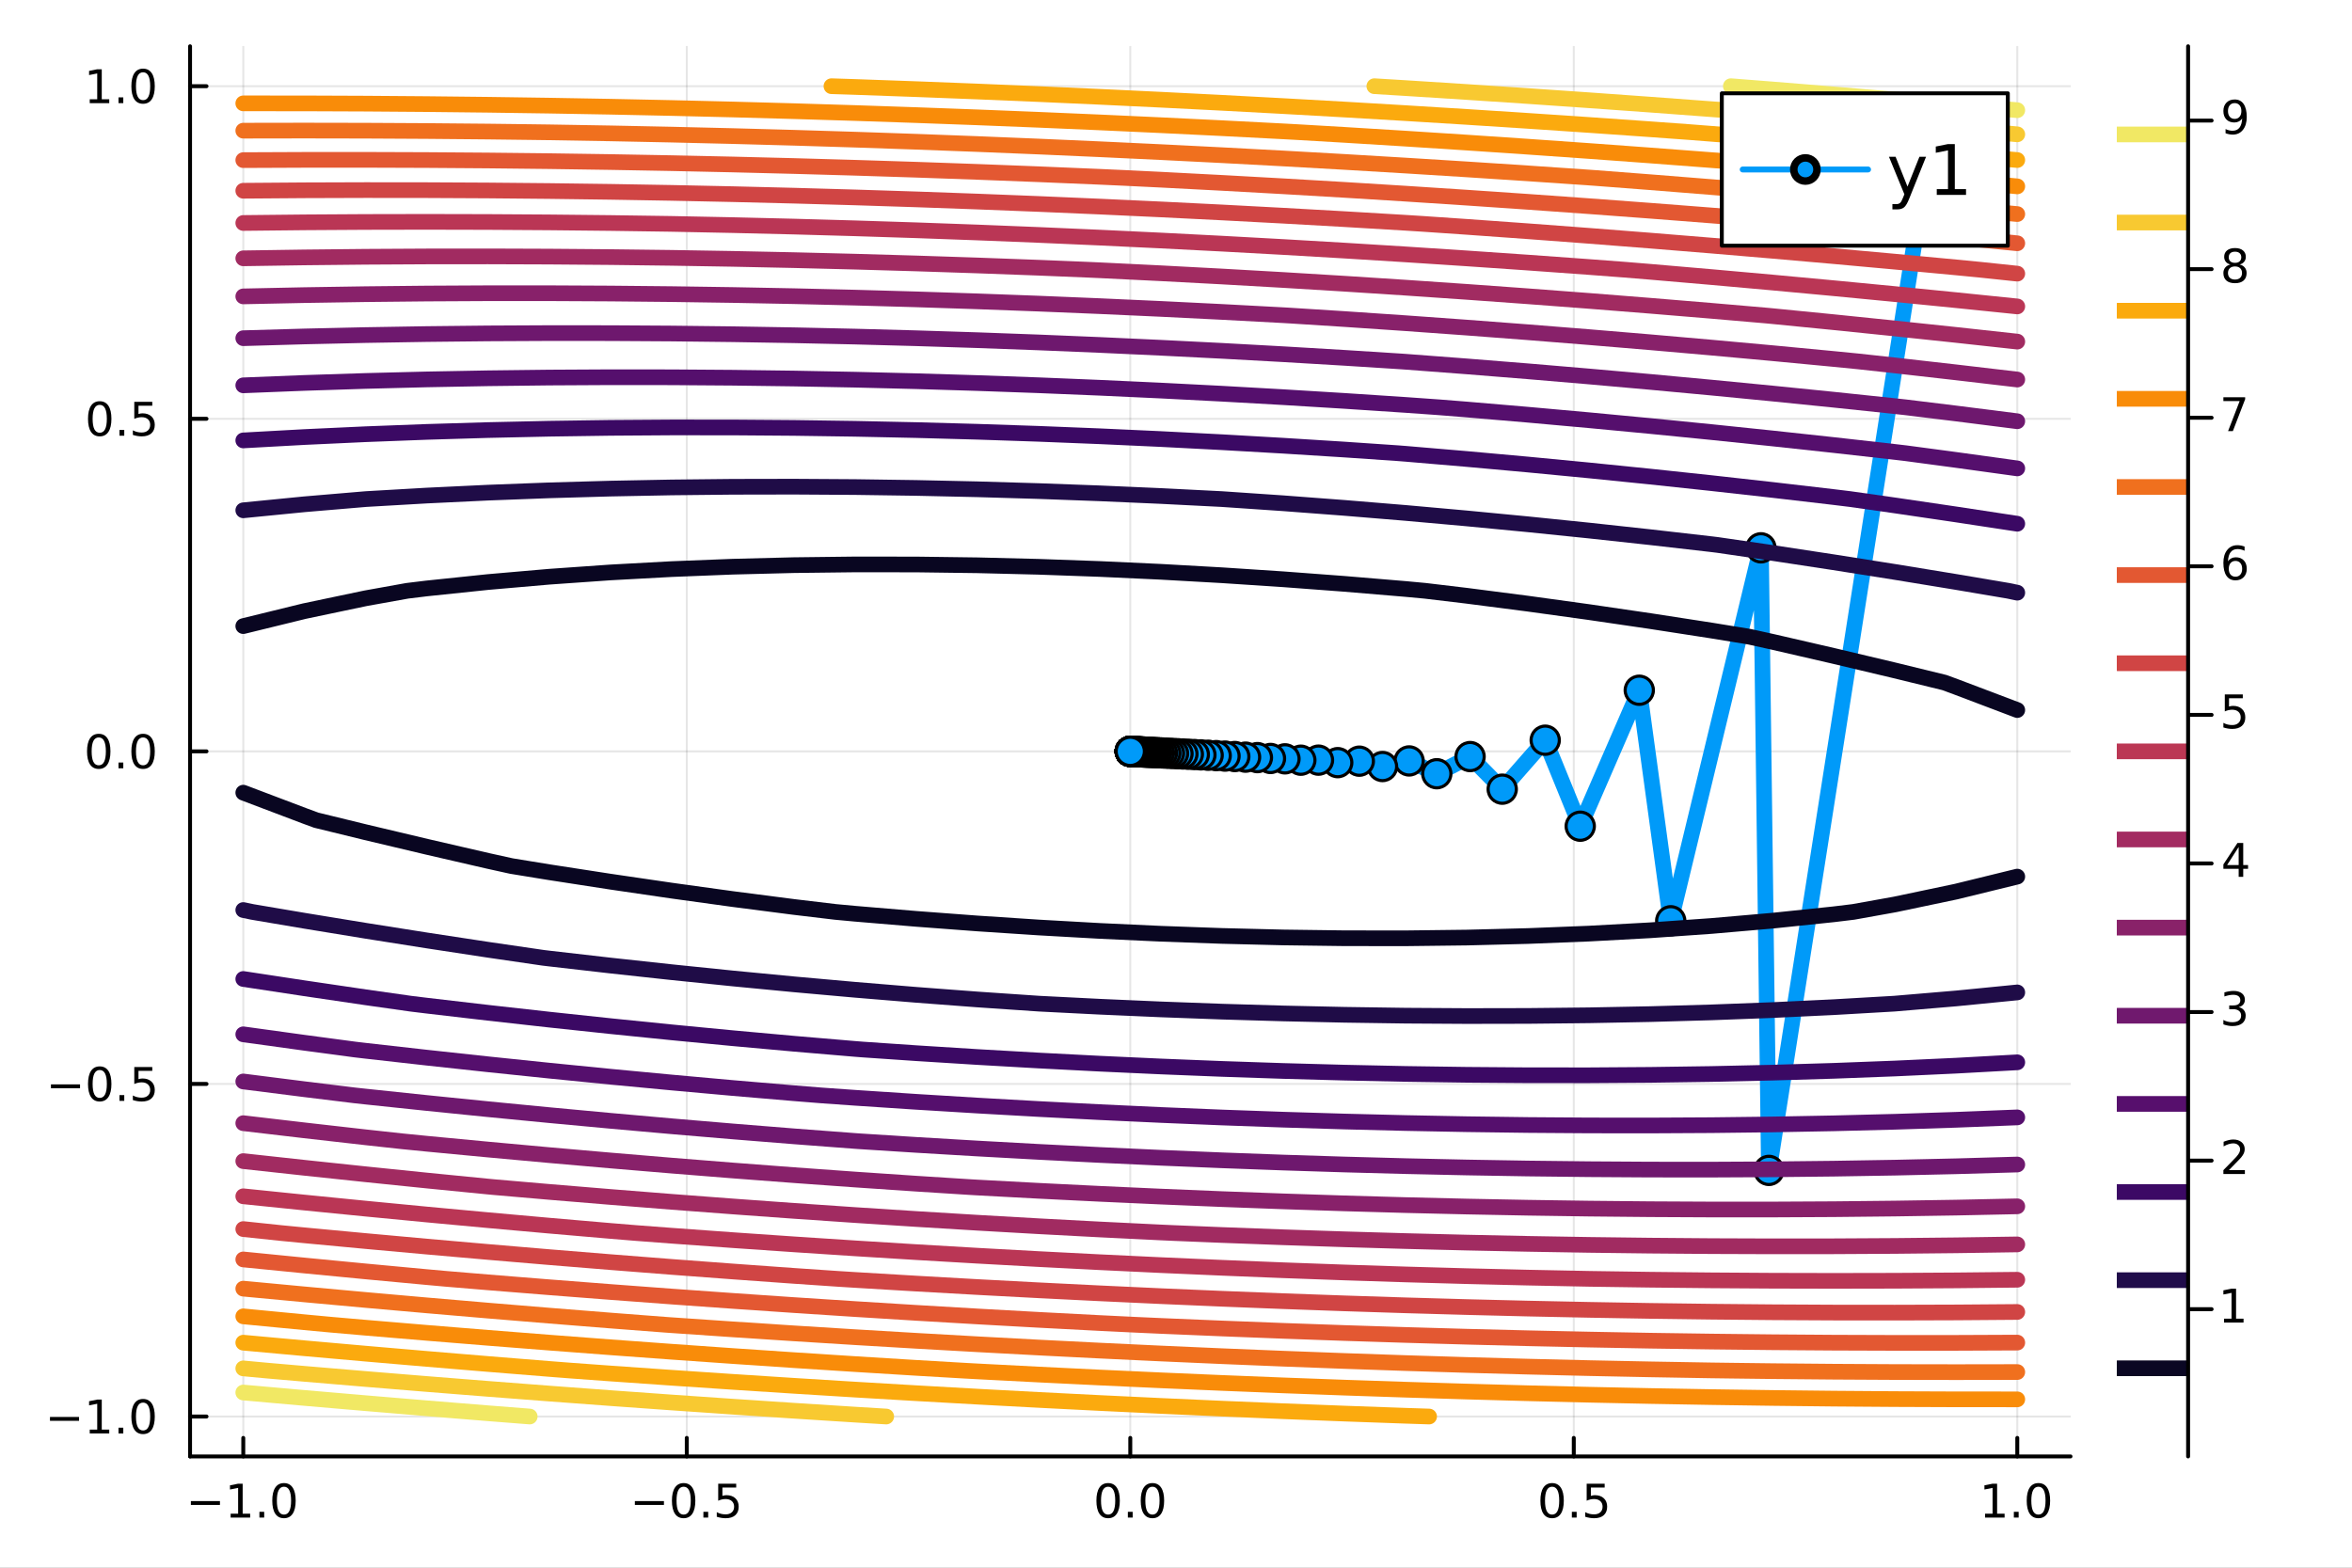 <?xml version="1.0" encoding="utf-8"?>
<svg xmlns="http://www.w3.org/2000/svg" xmlns:xlink="http://www.w3.org/1999/xlink" width="600" height="400" viewBox="0 0 2400 1600">
<rect x="0" y="0" width="2400" height="1600" fill="#808080" stroke="none"/>
<defs>
  <clipPath id="clip980">
    <rect x="0" y="0" width="2400" height="1600"/>
  </clipPath>
</defs>
<path clip-path="url(#clip980)" d="
M0 1600 L2400 1600 L2400 0 L0 0  Z
  " fill="#ffffff" fill-rule="evenodd" fill-opacity="1"/>
<defs>
  <clipPath id="clip981">
    <rect x="480" y="0" width="1681" height="1600"/>
  </clipPath>
</defs>
<path clip-path="url(#clip980)" d="
M193.936 1486.45 L2112.76 1486.45 L2112.76 47.244 L193.936 47.244  Z
  " fill="#ffffff" fill-rule="evenodd" fill-opacity="1"/>
<defs>
  <clipPath id="clip982">
    <rect x="193" y="47" width="1920" height="1440"/>
  </clipPath>
</defs>
<polyline clip-path="url(#clip982)" style="stroke:#000000; stroke-linecap:round; stroke-linejoin:round; stroke-width:2; stroke-opacity:0.1; fill:none" points="
  248.242,1486.45 248.242,47.244 
  "/>
<polyline clip-path="url(#clip982)" style="stroke:#000000; stroke-linecap:round; stroke-linejoin:round; stroke-width:2; stroke-opacity:0.1; fill:none" points="
  700.794,1486.45 700.794,47.244 
  "/>
<polyline clip-path="url(#clip982)" style="stroke:#000000; stroke-linecap:round; stroke-linejoin:round; stroke-width:2; stroke-opacity:0.1; fill:none" points="
  1153.35,1486.45 1153.35,47.244 
  "/>
<polyline clip-path="url(#clip982)" style="stroke:#000000; stroke-linecap:round; stroke-linejoin:round; stroke-width:2; stroke-opacity:0.1; fill:none" points="
  1605.9,1486.45 1605.9,47.244 
  "/>
<polyline clip-path="url(#clip982)" style="stroke:#000000; stroke-linecap:round; stroke-linejoin:round; stroke-width:2; stroke-opacity:0.1; fill:none" points="
  2058.45,1486.45 2058.45,47.244 
  "/>
<polyline clip-path="url(#clip980)" style="stroke:#000000; stroke-linecap:round; stroke-linejoin:round; stroke-width:4; stroke-opacity:1; fill:none" points="
  193.936,1486.45 2112.76,1486.45 
  "/>
<polyline clip-path="url(#clip980)" style="stroke:#000000; stroke-linecap:round; stroke-linejoin:round; stroke-width:4; stroke-opacity:1; fill:none" points="
  248.242,1486.45 248.242,1467.55 
  "/>
<polyline clip-path="url(#clip980)" style="stroke:#000000; stroke-linecap:round; stroke-linejoin:round; stroke-width:4; stroke-opacity:1; fill:none" points="
  700.794,1486.45 700.794,1467.55 
  "/>
<polyline clip-path="url(#clip980)" style="stroke:#000000; stroke-linecap:round; stroke-linejoin:round; stroke-width:4; stroke-opacity:1; fill:none" points="
  1153.35,1486.45 1153.35,1467.55 
  "/>
<polyline clip-path="url(#clip980)" style="stroke:#000000; stroke-linecap:round; stroke-linejoin:round; stroke-width:4; stroke-opacity:1; fill:none" points="
  1605.9,1486.45 1605.9,1467.55 
  "/>
<polyline clip-path="url(#clip980)" style="stroke:#000000; stroke-linecap:round; stroke-linejoin:round; stroke-width:4; stroke-opacity:1; fill:none" points="
  2058.45,1486.45 2058.45,1467.55 
  "/>
<path clip-path="url(#clip980)" d="M194.77 1532.02 L224.446 1532.02 L224.446 1535.95 L194.77 1535.95 L194.77 1532.02 Z" fill="#000000" fill-rule="evenodd" fill-opacity="1" /><path clip-path="url(#clip980)" d="M235.349 1544.91 L242.988 1544.91 L242.988 1518.55 L234.677 1520.21 L234.677 1515.95 L242.941 1514.29 L247.617 1514.29 L247.617 1544.91 L255.256 1544.91 L255.256 1548.85 L235.349 1548.85 L235.349 1544.91 Z" fill="#000000" fill-rule="evenodd" fill-opacity="1" /><path clip-path="url(#clip980)" d="M264.7 1542.97 L269.585 1542.97 L269.585 1548.85 L264.7 1548.85 L264.7 1542.97 Z" fill="#000000" fill-rule="evenodd" fill-opacity="1" /><path clip-path="url(#clip980)" d="M289.77 1517.37 Q286.159 1517.37 284.33 1520.93 Q282.524 1524.47 282.524 1531.6 Q282.524 1538.71 284.33 1542.27 Q286.159 1545.82 289.77 1545.82 Q293.404 1545.82 295.21 1542.27 Q297.038 1538.71 297.038 1531.6 Q297.038 1524.47 295.21 1520.93 Q293.404 1517.37 289.77 1517.37 M289.77 1513.66 Q295.58 1513.66 298.635 1518.27 Q301.714 1522.85 301.714 1531.6 Q301.714 1540.33 298.635 1544.94 Q295.58 1549.52 289.77 1549.52 Q283.96 1549.52 280.881 1544.94 Q277.825 1540.33 277.825 1531.6 Q277.825 1522.85 280.881 1518.27 Q283.96 1513.66 289.77 1513.66 Z" fill="#000000" fill-rule="evenodd" fill-opacity="1" /><path clip-path="url(#clip980)" d="M647.82 1532.02 L677.496 1532.02 L677.496 1535.95 L647.82 1535.95 L647.82 1532.02 Z" fill="#000000" fill-rule="evenodd" fill-opacity="1" /><path clip-path="url(#clip980)" d="M697.588 1517.37 Q693.977 1517.37 692.148 1520.93 Q690.343 1524.47 690.343 1531.6 Q690.343 1538.71 692.148 1542.27 Q693.977 1545.82 697.588 1545.82 Q701.222 1545.82 703.028 1542.27 Q704.857 1538.71 704.857 1531.6 Q704.857 1524.47 703.028 1520.93 Q701.222 1517.37 697.588 1517.37 M697.588 1513.66 Q703.398 1513.66 706.454 1518.27 Q709.532 1522.85 709.532 1531.6 Q709.532 1540.33 706.454 1544.94 Q703.398 1549.52 697.588 1549.52 Q691.778 1549.52 688.699 1544.94 Q685.644 1540.33 685.644 1531.6 Q685.644 1522.85 688.699 1518.27 Q691.778 1513.66 697.588 1513.66 Z" fill="#000000" fill-rule="evenodd" fill-opacity="1" /><path clip-path="url(#clip980)" d="M717.75 1542.97 L722.634 1542.97 L722.634 1548.85 L717.75 1548.85 L717.75 1542.97 Z" fill="#000000" fill-rule="evenodd" fill-opacity="1" /><path clip-path="url(#clip980)" d="M732.866 1514.29 L751.222 1514.29 L751.222 1518.22 L737.148 1518.22 L737.148 1526.7 Q738.167 1526.35 739.185 1526.19 Q740.204 1526 741.222 1526 Q747.009 1526 750.389 1529.17 Q753.768 1532.34 753.768 1537.76 Q753.768 1543.34 750.296 1546.44 Q746.824 1549.52 740.505 1549.52 Q738.329 1549.52 736.06 1549.15 Q733.815 1548.78 731.407 1548.04 L731.407 1543.34 Q733.491 1544.47 735.713 1545.03 Q737.935 1545.58 740.412 1545.58 Q744.417 1545.58 746.754 1543.48 Q749.092 1541.37 749.092 1537.76 Q749.092 1534.15 746.754 1532.04 Q744.417 1529.94 740.412 1529.94 Q738.537 1529.94 736.662 1530.35 Q734.81 1530.77 732.866 1531.65 L732.866 1514.29 Z" fill="#000000" fill-rule="evenodd" fill-opacity="1" /><path clip-path="url(#clip980)" d="M1130.73 1517.37 Q1127.12 1517.37 1125.29 1520.93 Q1123.49 1524.47 1123.49 1531.6 Q1123.49 1538.71 1125.29 1542.27 Q1127.12 1545.82 1130.73 1545.82 Q1134.36 1545.82 1136.17 1542.27 Q1138 1538.71 1138 1531.6 Q1138 1524.47 1136.17 1520.93 Q1134.36 1517.37 1130.73 1517.37 M1130.73 1513.66 Q1136.54 1513.66 1139.6 1518.27 Q1142.67 1522.85 1142.67 1531.6 Q1142.67 1540.33 1139.6 1544.94 Q1136.54 1549.52 1130.73 1549.52 Q1124.92 1549.52 1121.84 1544.94 Q1118.79 1540.33 1118.79 1531.6 Q1118.79 1522.85 1121.84 1518.27 Q1124.92 1513.66 1130.73 1513.66 Z" fill="#000000" fill-rule="evenodd" fill-opacity="1" /><path clip-path="url(#clip980)" d="M1150.89 1542.97 L1155.78 1542.97 L1155.78 1548.85 L1150.89 1548.85 L1150.89 1542.97 Z" fill="#000000" fill-rule="evenodd" fill-opacity="1" /><path clip-path="url(#clip980)" d="M1175.96 1517.37 Q1172.35 1517.37 1170.52 1520.93 Q1168.72 1524.47 1168.72 1531.6 Q1168.72 1538.71 1170.52 1542.27 Q1172.35 1545.82 1175.96 1545.82 Q1179.6 1545.82 1181.4 1542.27 Q1183.23 1538.71 1183.23 1531.6 Q1183.23 1524.47 1181.4 1520.93 Q1179.6 1517.37 1175.96 1517.37 M1175.96 1513.66 Q1181.77 1513.66 1184.83 1518.27 Q1187.91 1522.85 1187.91 1531.6 Q1187.91 1540.33 1184.83 1544.94 Q1181.77 1549.52 1175.96 1549.52 Q1170.15 1549.52 1167.07 1544.94 Q1164.02 1540.33 1164.02 1531.6 Q1164.02 1522.85 1167.07 1518.27 Q1170.15 1513.66 1175.96 1513.66 Z" fill="#000000" fill-rule="evenodd" fill-opacity="1" /><path clip-path="url(#clip980)" d="M1583.78 1517.37 Q1580.17 1517.37 1578.34 1520.93 Q1576.53 1524.47 1576.53 1531.6 Q1576.53 1538.71 1578.34 1542.27 Q1580.17 1545.82 1583.78 1545.82 Q1587.41 1545.82 1589.22 1542.27 Q1591.05 1538.71 1591.05 1531.6 Q1591.05 1524.47 1589.22 1520.93 Q1587.41 1517.37 1583.78 1517.37 M1583.78 1513.66 Q1589.59 1513.66 1592.65 1518.27 Q1595.72 1522.85 1595.72 1531.6 Q1595.72 1540.33 1592.65 1544.94 Q1589.59 1549.52 1583.78 1549.52 Q1577.97 1549.52 1574.89 1544.94 Q1571.84 1540.33 1571.84 1531.6 Q1571.84 1522.85 1574.89 1518.27 Q1577.97 1513.66 1583.78 1513.66 Z" fill="#000000" fill-rule="evenodd" fill-opacity="1" /><path clip-path="url(#clip980)" d="M1603.94 1542.97 L1608.83 1542.97 L1608.83 1548.85 L1603.94 1548.85 L1603.94 1542.97 Z" fill="#000000" fill-rule="evenodd" fill-opacity="1" /><path clip-path="url(#clip980)" d="M1619.06 1514.29 L1637.41 1514.29 L1637.41 1518.22 L1623.34 1518.22 L1623.34 1526.7 Q1624.36 1526.35 1625.38 1526.19 Q1626.4 1526 1627.41 1526 Q1633.2 1526 1636.58 1529.17 Q1639.96 1532.34 1639.96 1537.76 Q1639.96 1543.34 1636.49 1546.44 Q1633.02 1549.52 1626.7 1549.52 Q1624.52 1549.52 1622.25 1549.15 Q1620.01 1548.78 1617.6 1548.04 L1617.6 1543.34 Q1619.68 1544.47 1621.9 1545.03 Q1624.13 1545.58 1626.6 1545.58 Q1630.61 1545.58 1632.95 1543.48 Q1635.28 1541.37 1635.28 1537.76 Q1635.28 1534.15 1632.95 1532.04 Q1630.61 1529.94 1626.6 1529.94 Q1624.73 1529.94 1622.85 1530.35 Q1621 1530.77 1619.06 1531.65 L1619.06 1514.29 Z" fill="#000000" fill-rule="evenodd" fill-opacity="1" /><path clip-path="url(#clip980)" d="M2025.6 1544.91 L2033.24 1544.91 L2033.24 1518.55 L2024.93 1520.21 L2024.93 1515.95 L2033.2 1514.29 L2037.87 1514.29 L2037.87 1544.91 L2045.51 1544.91 L2045.51 1548.85 L2025.6 1548.85 L2025.6 1544.91 Z" fill="#000000" fill-rule="evenodd" fill-opacity="1" /><path clip-path="url(#clip980)" d="M2054.95 1542.97 L2059.84 1542.97 L2059.84 1548.85 L2054.95 1548.85 L2054.95 1542.97 Z" fill="#000000" fill-rule="evenodd" fill-opacity="1" /><path clip-path="url(#clip980)" d="M2080.02 1517.37 Q2076.41 1517.37 2074.58 1520.93 Q2072.78 1524.47 2072.78 1531.6 Q2072.78 1538.71 2074.58 1542.27 Q2076.41 1545.82 2080.02 1545.82 Q2083.66 1545.82 2085.46 1542.27 Q2087.29 1538.71 2087.29 1531.6 Q2087.29 1524.47 2085.46 1520.93 Q2083.66 1517.37 2080.02 1517.37 M2080.02 1513.66 Q2085.83 1513.66 2088.89 1518.27 Q2091.97 1522.85 2091.97 1531.6 Q2091.97 1540.33 2088.89 1544.94 Q2085.83 1549.52 2080.02 1549.52 Q2074.21 1549.52 2071.13 1544.94 Q2068.08 1540.33 2068.08 1531.6 Q2068.08 1522.85 2071.13 1518.27 Q2074.21 1513.66 2080.02 1513.66 Z" fill="#000000" fill-rule="evenodd" fill-opacity="1" /><polyline clip-path="url(#clip982)" style="stroke:#000000; stroke-linecap:round; stroke-linejoin:round; stroke-width:2; stroke-opacity:0.1; fill:none" points="
  193.936,1445.72 2112.76,1445.72 
  "/>
<polyline clip-path="url(#clip982)" style="stroke:#000000; stroke-linecap:round; stroke-linejoin:round; stroke-width:2; stroke-opacity:0.1; fill:none" points="
  193.936,1106.28 2112.76,1106.28 
  "/>
<polyline clip-path="url(#clip982)" style="stroke:#000000; stroke-linecap:round; stroke-linejoin:round; stroke-width:2; stroke-opacity:0.1; fill:none" points="
  193.936,766.846 2112.76,766.846 
  "/>
<polyline clip-path="url(#clip982)" style="stroke:#000000; stroke-linecap:round; stroke-linejoin:round; stroke-width:2; stroke-opacity:0.1; fill:none" points="
  193.936,427.411 2112.76,427.411 
  "/>
<polyline clip-path="url(#clip982)" style="stroke:#000000; stroke-linecap:round; stroke-linejoin:round; stroke-width:2; stroke-opacity:0.1; fill:none" points="
  193.936,87.976 2112.76,87.976 
  "/>
<polyline clip-path="url(#clip980)" style="stroke:#000000; stroke-linecap:round; stroke-linejoin:round; stroke-width:4; stroke-opacity:1; fill:none" points="
  193.936,1486.45 193.936,47.244 
  "/>
<polyline clip-path="url(#clip980)" style="stroke:#000000; stroke-linecap:round; stroke-linejoin:round; stroke-width:4; stroke-opacity:1; fill:none" points="
  193.936,1445.72 210.733,1445.72 
  "/>
<polyline clip-path="url(#clip980)" style="stroke:#000000; stroke-linecap:round; stroke-linejoin:round; stroke-width:4; stroke-opacity:1; fill:none" points="
  193.936,1106.28 210.733,1106.28 
  "/>
<polyline clip-path="url(#clip980)" style="stroke:#000000; stroke-linecap:round; stroke-linejoin:round; stroke-width:4; stroke-opacity:1; fill:none" points="
  193.936,766.846 210.733,766.846 
  "/>
<polyline clip-path="url(#clip980)" style="stroke:#000000; stroke-linecap:round; stroke-linejoin:round; stroke-width:4; stroke-opacity:1; fill:none" points="
  193.936,427.411 210.733,427.411 
  "/>
<polyline clip-path="url(#clip980)" style="stroke:#000000; stroke-linecap:round; stroke-linejoin:round; stroke-width:4; stroke-opacity:1; fill:none" points="
  193.936,87.976 210.733,87.976 
  "/>
<path clip-path="url(#clip980)" d="M50.992 1446.17 L80.668 1446.17 L80.668 1450.1 L50.992 1450.1 L50.992 1446.17 Z" fill="#000000" fill-rule="evenodd" fill-opacity="1" /><path clip-path="url(#clip980)" d="M91.571 1459.06 L99.21 1459.06 L99.21 1432.69 L90.899 1434.36 L90.899 1430.1 L99.163 1428.44 L103.839 1428.44 L103.839 1459.06 L111.478 1459.06 L111.478 1463 L91.571 1463 L91.571 1459.06 Z" fill="#000000" fill-rule="evenodd" fill-opacity="1" /><path clip-path="url(#clip980)" d="M120.922 1457.12 L125.807 1457.12 L125.807 1463 L120.922 1463 L120.922 1457.12 Z" fill="#000000" fill-rule="evenodd" fill-opacity="1" /><path clip-path="url(#clip980)" d="M145.992 1431.51 Q142.381 1431.51 140.552 1435.08 Q138.746 1438.62 138.746 1445.75 Q138.746 1452.86 140.552 1456.42 Q142.381 1459.96 145.992 1459.96 Q149.626 1459.96 151.431 1456.42 Q153.26 1452.86 153.26 1445.75 Q153.26 1438.62 151.431 1435.08 Q149.626 1431.51 145.992 1431.51 M145.992 1427.81 Q151.802 1427.81 154.857 1432.42 Q157.936 1437 157.936 1445.75 Q157.936 1454.48 154.857 1459.08 Q151.802 1463.67 145.992 1463.67 Q140.181 1463.67 137.103 1459.08 Q134.047 1454.48 134.047 1445.75 Q134.047 1437 137.103 1432.42 Q140.181 1427.81 145.992 1427.81 Z" fill="#000000" fill-rule="evenodd" fill-opacity="1" /><path clip-path="url(#clip980)" d="M51.987 1106.73 L81.663 1106.73 L81.663 1110.67 L51.987 1110.67 L51.987 1106.73 Z" fill="#000000" fill-rule="evenodd" fill-opacity="1" /><path clip-path="url(#clip980)" d="M101.756 1092.08 Q98.145 1092.08 96.316 1095.64 Q94.51 1099.19 94.51 1106.32 Q94.51 1113.42 96.316 1116.99 Q98.145 1120.53 101.756 1120.53 Q105.39 1120.53 107.196 1116.99 Q109.024 1113.42 109.024 1106.32 Q109.024 1099.19 107.196 1095.64 Q105.39 1092.08 101.756 1092.08 M101.756 1088.38 Q107.566 1088.38 110.621 1092.98 Q113.7 1097.57 113.7 1106.32 Q113.7 1115.04 110.621 1119.65 Q107.566 1124.23 101.756 1124.23 Q95.946 1124.23 92.867 1119.65 Q89.811 1115.04 89.811 1106.32 Q89.811 1097.57 92.867 1092.98 Q95.946 1088.38 101.756 1088.38 Z" fill="#000000" fill-rule="evenodd" fill-opacity="1" /><path clip-path="url(#clip980)" d="M121.918 1117.68 L126.802 1117.68 L126.802 1123.56 L121.918 1123.56 L121.918 1117.68 Z" fill="#000000" fill-rule="evenodd" fill-opacity="1" /><path clip-path="url(#clip980)" d="M137.033 1089 L155.39 1089 L155.39 1092.94 L141.316 1092.94 L141.316 1101.41 Q142.334 1101.06 143.353 1100.9 Q144.371 1100.71 145.39 1100.71 Q151.177 1100.71 154.556 1103.89 Q157.936 1107.06 157.936 1112.47 Q157.936 1118.05 154.464 1121.15 Q150.992 1124.23 144.672 1124.23 Q142.496 1124.23 140.228 1123.86 Q137.982 1123.49 135.575 1122.75 L135.575 1118.05 Q137.658 1119.19 139.881 1119.74 Q142.103 1120.3 144.58 1120.3 Q148.584 1120.3 150.922 1118.19 Q153.26 1116.08 153.26 1112.47 Q153.26 1108.86 150.922 1106.76 Q148.584 1104.65 144.58 1104.65 Q142.705 1104.65 140.83 1105.07 Q138.978 1105.48 137.033 1106.36 L137.033 1089 Z" fill="#000000" fill-rule="evenodd" fill-opacity="1" /><path clip-path="url(#clip980)" d="M100.76 752.645 Q97.149 752.645 95.321 756.209 Q93.515 759.751 93.515 766.881 Q93.515 773.987 95.321 777.552 Q97.149 781.094 100.76 781.094 Q104.395 781.094 106.2 777.552 Q108.029 773.987 108.029 766.881 Q108.029 759.751 106.2 756.209 Q104.395 752.645 100.76 752.645 M100.76 748.941 Q106.571 748.941 109.626 753.547 Q112.705 758.131 112.705 766.881 Q112.705 775.608 109.626 780.214 Q106.571 784.797 100.76 784.797 Q94.95 784.797 91.871 780.214 Q88.816 775.608 88.816 766.881 Q88.816 758.131 91.871 753.547 Q94.95 748.941 100.76 748.941 Z" fill="#000000" fill-rule="evenodd" fill-opacity="1" /><path clip-path="url(#clip980)" d="M120.922 778.246 L125.807 778.246 L125.807 784.126 L120.922 784.126 L120.922 778.246 Z" fill="#000000" fill-rule="evenodd" fill-opacity="1" /><path clip-path="url(#clip980)" d="M145.992 752.645 Q142.381 752.645 140.552 756.209 Q138.746 759.751 138.746 766.881 Q138.746 773.987 140.552 777.552 Q142.381 781.094 145.992 781.094 Q149.626 781.094 151.431 777.552 Q153.26 773.987 153.26 766.881 Q153.26 759.751 151.431 756.209 Q149.626 752.645 145.992 752.645 M145.992 748.941 Q151.802 748.941 154.857 753.547 Q157.936 758.131 157.936 766.881 Q157.936 775.608 154.857 780.214 Q151.802 784.797 145.992 784.797 Q140.181 784.797 137.103 780.214 Q134.047 775.608 134.047 766.881 Q134.047 758.131 137.103 753.547 Q140.181 748.941 145.992 748.941 Z" fill="#000000" fill-rule="evenodd" fill-opacity="1" /><path clip-path="url(#clip980)" d="M101.756 413.21 Q98.145 413.21 96.316 416.775 Q94.51 420.316 94.51 427.446 Q94.51 434.552 96.316 438.117 Q98.145 441.659 101.756 441.659 Q105.39 441.659 107.196 438.117 Q109.024 434.552 109.024 427.446 Q109.024 420.316 107.196 416.775 Q105.39 413.21 101.756 413.21 M101.756 409.506 Q107.566 409.506 110.621 414.113 Q113.7 418.696 113.7 427.446 Q113.7 436.173 110.621 440.779 Q107.566 445.362 101.756 445.362 Q95.946 445.362 92.867 440.779 Q89.811 436.173 89.811 427.446 Q89.811 418.696 92.867 414.113 Q95.946 409.506 101.756 409.506 Z" fill="#000000" fill-rule="evenodd" fill-opacity="1" /><path clip-path="url(#clip980)" d="M121.918 438.812 L126.802 438.812 L126.802 444.691 L121.918 444.691 L121.918 438.812 Z" fill="#000000" fill-rule="evenodd" fill-opacity="1" /><path clip-path="url(#clip980)" d="M137.033 410.131 L155.39 410.131 L155.39 414.066 L141.316 414.066 L141.316 422.538 Q142.334 422.191 143.353 422.029 Q144.371 421.844 145.39 421.844 Q151.177 421.844 154.556 425.015 Q157.936 428.187 157.936 433.603 Q157.936 439.182 154.464 442.284 Q150.992 445.362 144.672 445.362 Q142.496 445.362 140.228 444.992 Q137.982 444.622 135.575 443.881 L135.575 439.182 Q137.658 440.316 139.881 440.872 Q142.103 441.427 144.58 441.427 Q148.584 441.427 150.922 439.321 Q153.26 437.214 153.26 433.603 Q153.26 429.992 150.922 427.886 Q148.584 425.779 144.58 425.779 Q142.705 425.779 140.83 426.196 Q138.978 426.613 137.033 427.492 L137.033 410.131 Z" fill="#000000" fill-rule="evenodd" fill-opacity="1" /><path clip-path="url(#clip980)" d="M91.571 101.321 L99.21 101.321 L99.21 74.956 L90.899 76.622 L90.899 72.363 L99.163 70.696 L103.839 70.696 L103.839 101.321 L111.478 101.321 L111.478 105.256 L91.571 105.256 L91.571 101.321 Z" fill="#000000" fill-rule="evenodd" fill-opacity="1" /><path clip-path="url(#clip980)" d="M120.922 99.377 L125.807 99.377 L125.807 105.256 L120.922 105.256 L120.922 99.377 Z" fill="#000000" fill-rule="evenodd" fill-opacity="1" /><path clip-path="url(#clip980)" d="M145.992 73.775 Q142.381 73.775 140.552 77.34 Q138.746 80.881 138.746 88.011 Q138.746 95.117 140.552 98.682 Q142.381 102.224 145.992 102.224 Q149.626 102.224 151.431 98.682 Q153.26 95.117 153.26 88.011 Q153.26 80.881 151.431 77.34 Q149.626 73.775 145.992 73.775 M145.992 70.071 Q151.802 70.071 154.857 74.678 Q157.936 79.261 157.936 88.011 Q157.936 96.738 154.857 101.344 Q151.802 105.928 145.992 105.928 Q140.181 105.928 137.103 101.344 Q134.047 96.738 134.047 88.011 Q134.047 79.261 137.103 74.678 Q140.181 70.071 145.992 70.071 Z" fill="#000000" fill-rule="evenodd" fill-opacity="1" /><polyline clip-path="url(#clip982)" style="stroke:#009af9; stroke-linecap:round; stroke-linejoin:round; stroke-width:16; stroke-opacity:1; fill:none" points="
  1967.94,155.863 1805.02,1194.53 1796.87,559.112 1704.83,939.754 1672.73,704.465 1612.48,843.231 1576.75,755.452 1532.89,805.44 1500.08,772.157 1466.11,789.666 
  1437.88,776.613 1410.73,782.327 1387.05,776.862 1365.02,778.365 1345.39,775.811 1327.38,775.871 1311.18,774.484 1296.41,774.101 1283.07,773.224 1270.95,772.75 
  1259.98,772.125 1250.02,771.677 1241,771.198 1232.81,770.809 1225.39,770.429 1218.67,770.1 1212.57,769.793 1207.04,769.52 1202.03,769.269 1197.48,769.043 
  1193.36,768.838 1189.62,768.652 1186.24,768.483 1183.17,768.331 1180.38,768.192 1177.86,768.066 1175.57,767.952 1173.49,767.849 1171.61,767.755 1169.91,767.67 
  1168.36,767.594 1166.96,767.524 1165.69,767.46 1164.54,767.403 1163.49,767.351 1162.54,767.304 1161.69,767.261 1160.91,767.222 1160.2,767.187 1159.56,767.155 
  1158.98,767.127 1158.45,767.1 1157.98,767.077 1157.55,767.055 1157.15,767.036 1156.8,767.018 1156.48,767.002 1156.18,766.987 1155.92,766.974 1155.68,766.962 
  1155.46,766.951 1155.26,766.941 1155.08,766.933 1154.92,766.924 1154.77,766.917 1154.64,766.91 1154.52,766.904 1154.41,766.899 1154.31,766.894 1154.22,766.89 
  1154.14,766.885 1154.07,766.882 1154,766.878 1153.94,766.875 1153.88,766.873 1153.83,766.87 1153.79,766.868 1153.75,766.866 1153.71,766.864 1153.67,766.862 
  1153.64,766.861 1153.62,766.859 1153.59,766.858 1153.57,766.857 1153.55,766.856 1153.53,766.855 1153.51,766.854 1153.5,766.853 1153.48,766.853 1153.47,766.852 
  1153.46,766.852 1153.45,766.851 1153.44,766.851 1153.43,766.85 1153.42,766.85 1153.41,766.849 1153.41,766.849 1153.4,766.849 1153.4,766.849 1153.39,766.848 
  1153.39,766.848 1153.38,766.848 1153.38,766.848 1153.38,766.848 1153.37,766.847 1153.37,766.847 1153.37,766.847 1153.37,766.847 1153.37,766.847 1153.36,766.847 
  1153.36,766.847 1153.36,766.847 1153.36,766.847 1153.36,766.847 1153.36,766.847 1153.36,766.846 1153.35,766.846 
  "/>
<circle clip-path="url(#clip982)" cx="1967.94" cy="155.863" r="14.4" fill="#009af9" fill-rule="evenodd" fill-opacity="1" stroke="#000000" stroke-opacity="1" stroke-width="3.2"/>
<circle clip-path="url(#clip982)" cx="1805.02" cy="1194.53" r="14.4" fill="#009af9" fill-rule="evenodd" fill-opacity="1" stroke="#000000" stroke-opacity="1" stroke-width="3.2"/>
<circle clip-path="url(#clip982)" cx="1796.87" cy="559.112" r="14.4" fill="#009af9" fill-rule="evenodd" fill-opacity="1" stroke="#000000" stroke-opacity="1" stroke-width="3.2"/>
<circle clip-path="url(#clip982)" cx="1704.83" cy="939.754" r="14.4" fill="#009af9" fill-rule="evenodd" fill-opacity="1" stroke="#000000" stroke-opacity="1" stroke-width="3.2"/>
<circle clip-path="url(#clip982)" cx="1672.73" cy="704.465" r="14.4" fill="#009af9" fill-rule="evenodd" fill-opacity="1" stroke="#000000" stroke-opacity="1" stroke-width="3.2"/>
<circle clip-path="url(#clip982)" cx="1612.48" cy="843.231" r="14.4" fill="#009af9" fill-rule="evenodd" fill-opacity="1" stroke="#000000" stroke-opacity="1" stroke-width="3.2"/>
<circle clip-path="url(#clip982)" cx="1576.75" cy="755.452" r="14.4" fill="#009af9" fill-rule="evenodd" fill-opacity="1" stroke="#000000" stroke-opacity="1" stroke-width="3.2"/>
<circle clip-path="url(#clip982)" cx="1532.89" cy="805.44" r="14.4" fill="#009af9" fill-rule="evenodd" fill-opacity="1" stroke="#000000" stroke-opacity="1" stroke-width="3.2"/>
<circle clip-path="url(#clip982)" cx="1500.08" cy="772.157" r="14.4" fill="#009af9" fill-rule="evenodd" fill-opacity="1" stroke="#000000" stroke-opacity="1" stroke-width="3.2"/>
<circle clip-path="url(#clip982)" cx="1466.11" cy="789.666" r="14.4" fill="#009af9" fill-rule="evenodd" fill-opacity="1" stroke="#000000" stroke-opacity="1" stroke-width="3.2"/>
<circle clip-path="url(#clip982)" cx="1437.88" cy="776.613" r="14.4" fill="#009af9" fill-rule="evenodd" fill-opacity="1" stroke="#000000" stroke-opacity="1" stroke-width="3.2"/>
<circle clip-path="url(#clip982)" cx="1410.73" cy="782.327" r="14.4" fill="#009af9" fill-rule="evenodd" fill-opacity="1" stroke="#000000" stroke-opacity="1" stroke-width="3.2"/>
<circle clip-path="url(#clip982)" cx="1387.05" cy="776.862" r="14.4" fill="#009af9" fill-rule="evenodd" fill-opacity="1" stroke="#000000" stroke-opacity="1" stroke-width="3.2"/>
<circle clip-path="url(#clip982)" cx="1365.02" cy="778.365" r="14.4" fill="#009af9" fill-rule="evenodd" fill-opacity="1" stroke="#000000" stroke-opacity="1" stroke-width="3.2"/>
<circle clip-path="url(#clip982)" cx="1345.39" cy="775.811" r="14.4" fill="#009af9" fill-rule="evenodd" fill-opacity="1" stroke="#000000" stroke-opacity="1" stroke-width="3.2"/>
<circle clip-path="url(#clip982)" cx="1327.38" cy="775.871" r="14.4" fill="#009af9" fill-rule="evenodd" fill-opacity="1" stroke="#000000" stroke-opacity="1" stroke-width="3.2"/>
<circle clip-path="url(#clip982)" cx="1311.18" cy="774.484" r="14.4" fill="#009af9" fill-rule="evenodd" fill-opacity="1" stroke="#000000" stroke-opacity="1" stroke-width="3.2"/>
<circle clip-path="url(#clip982)" cx="1296.41" cy="774.101" r="14.4" fill="#009af9" fill-rule="evenodd" fill-opacity="1" stroke="#000000" stroke-opacity="1" stroke-width="3.2"/>
<circle clip-path="url(#clip982)" cx="1283.07" cy="773.224" r="14.4" fill="#009af9" fill-rule="evenodd" fill-opacity="1" stroke="#000000" stroke-opacity="1" stroke-width="3.2"/>
<circle clip-path="url(#clip982)" cx="1270.95" cy="772.75" r="14.4" fill="#009af9" fill-rule="evenodd" fill-opacity="1" stroke="#000000" stroke-opacity="1" stroke-width="3.2"/>
<circle clip-path="url(#clip982)" cx="1259.98" cy="772.125" r="14.4" fill="#009af9" fill-rule="evenodd" fill-opacity="1" stroke="#000000" stroke-opacity="1" stroke-width="3.2"/>
<circle clip-path="url(#clip982)" cx="1250.02" cy="771.677" r="14.4" fill="#009af9" fill-rule="evenodd" fill-opacity="1" stroke="#000000" stroke-opacity="1" stroke-width="3.2"/>
<circle clip-path="url(#clip982)" cx="1241" cy="771.198" r="14.4" fill="#009af9" fill-rule="evenodd" fill-opacity="1" stroke="#000000" stroke-opacity="1" stroke-width="3.2"/>
<circle clip-path="url(#clip982)" cx="1232.81" cy="770.809" r="14.4" fill="#009af9" fill-rule="evenodd" fill-opacity="1" stroke="#000000" stroke-opacity="1" stroke-width="3.2"/>
<circle clip-path="url(#clip982)" cx="1225.39" cy="770.429" r="14.4" fill="#009af9" fill-rule="evenodd" fill-opacity="1" stroke="#000000" stroke-opacity="1" stroke-width="3.2"/>
<circle clip-path="url(#clip982)" cx="1218.67" cy="770.1" r="14.4" fill="#009af9" fill-rule="evenodd" fill-opacity="1" stroke="#000000" stroke-opacity="1" stroke-width="3.2"/>
<circle clip-path="url(#clip982)" cx="1212.57" cy="769.793" r="14.4" fill="#009af9" fill-rule="evenodd" fill-opacity="1" stroke="#000000" stroke-opacity="1" stroke-width="3.2"/>
<circle clip-path="url(#clip982)" cx="1207.04" cy="769.52" r="14.4" fill="#009af9" fill-rule="evenodd" fill-opacity="1" stroke="#000000" stroke-opacity="1" stroke-width="3.2"/>
<circle clip-path="url(#clip982)" cx="1202.03" cy="769.269" r="14.4" fill="#009af9" fill-rule="evenodd" fill-opacity="1" stroke="#000000" stroke-opacity="1" stroke-width="3.2"/>
<circle clip-path="url(#clip982)" cx="1197.48" cy="769.043" r="14.4" fill="#009af9" fill-rule="evenodd" fill-opacity="1" stroke="#000000" stroke-opacity="1" stroke-width="3.2"/>
<circle clip-path="url(#clip982)" cx="1193.36" cy="768.838" r="14.4" fill="#009af9" fill-rule="evenodd" fill-opacity="1" stroke="#000000" stroke-opacity="1" stroke-width="3.2"/>
<circle clip-path="url(#clip982)" cx="1189.62" cy="768.652" r="14.4" fill="#009af9" fill-rule="evenodd" fill-opacity="1" stroke="#000000" stroke-opacity="1" stroke-width="3.2"/>
<circle clip-path="url(#clip982)" cx="1186.24" cy="768.483" r="14.4" fill="#009af9" fill-rule="evenodd" fill-opacity="1" stroke="#000000" stroke-opacity="1" stroke-width="3.2"/>
<circle clip-path="url(#clip982)" cx="1183.17" cy="768.331" r="14.4" fill="#009af9" fill-rule="evenodd" fill-opacity="1" stroke="#000000" stroke-opacity="1" stroke-width="3.2"/>
<circle clip-path="url(#clip982)" cx="1180.38" cy="768.192" r="14.4" fill="#009af9" fill-rule="evenodd" fill-opacity="1" stroke="#000000" stroke-opacity="1" stroke-width="3.2"/>
<circle clip-path="url(#clip982)" cx="1177.86" cy="768.066" r="14.4" fill="#009af9" fill-rule="evenodd" fill-opacity="1" stroke="#000000" stroke-opacity="1" stroke-width="3.2"/>
<circle clip-path="url(#clip982)" cx="1175.57" cy="767.952" r="14.4" fill="#009af9" fill-rule="evenodd" fill-opacity="1" stroke="#000000" stroke-opacity="1" stroke-width="3.2"/>
<circle clip-path="url(#clip982)" cx="1173.49" cy="767.849" r="14.4" fill="#009af9" fill-rule="evenodd" fill-opacity="1" stroke="#000000" stroke-opacity="1" stroke-width="3.2"/>
<circle clip-path="url(#clip982)" cx="1171.61" cy="767.755" r="14.4" fill="#009af9" fill-rule="evenodd" fill-opacity="1" stroke="#000000" stroke-opacity="1" stroke-width="3.2"/>
<circle clip-path="url(#clip982)" cx="1169.91" cy="767.67" r="14.4" fill="#009af9" fill-rule="evenodd" fill-opacity="1" stroke="#000000" stroke-opacity="1" stroke-width="3.2"/>
<circle clip-path="url(#clip982)" cx="1168.36" cy="767.594" r="14.4" fill="#009af9" fill-rule="evenodd" fill-opacity="1" stroke="#000000" stroke-opacity="1" stroke-width="3.2"/>
<circle clip-path="url(#clip982)" cx="1166.96" cy="767.524" r="14.4" fill="#009af9" fill-rule="evenodd" fill-opacity="1" stroke="#000000" stroke-opacity="1" stroke-width="3.2"/>
<circle clip-path="url(#clip982)" cx="1165.69" cy="767.46" r="14.4" fill="#009af9" fill-rule="evenodd" fill-opacity="1" stroke="#000000" stroke-opacity="1" stroke-width="3.2"/>
<circle clip-path="url(#clip982)" cx="1164.54" cy="767.403" r="14.4" fill="#009af9" fill-rule="evenodd" fill-opacity="1" stroke="#000000" stroke-opacity="1" stroke-width="3.2"/>
<circle clip-path="url(#clip982)" cx="1163.49" cy="767.351" r="14.4" fill="#009af9" fill-rule="evenodd" fill-opacity="1" stroke="#000000" stroke-opacity="1" stroke-width="3.2"/>
<circle clip-path="url(#clip982)" cx="1162.54" cy="767.304" r="14.4" fill="#009af9" fill-rule="evenodd" fill-opacity="1" stroke="#000000" stroke-opacity="1" stroke-width="3.2"/>
<circle clip-path="url(#clip982)" cx="1161.69" cy="767.261" r="14.4" fill="#009af9" fill-rule="evenodd" fill-opacity="1" stroke="#000000" stroke-opacity="1" stroke-width="3.2"/>
<circle clip-path="url(#clip982)" cx="1160.91" cy="767.222" r="14.4" fill="#009af9" fill-rule="evenodd" fill-opacity="1" stroke="#000000" stroke-opacity="1" stroke-width="3.2"/>
<circle clip-path="url(#clip982)" cx="1160.2" cy="767.187" r="14.4" fill="#009af9" fill-rule="evenodd" fill-opacity="1" stroke="#000000" stroke-opacity="1" stroke-width="3.2"/>
<circle clip-path="url(#clip982)" cx="1159.56" cy="767.155" r="14.4" fill="#009af9" fill-rule="evenodd" fill-opacity="1" stroke="#000000" stroke-opacity="1" stroke-width="3.2"/>
<circle clip-path="url(#clip982)" cx="1158.98" cy="767.127" r="14.4" fill="#009af9" fill-rule="evenodd" fill-opacity="1" stroke="#000000" stroke-opacity="1" stroke-width="3.2"/>
<circle clip-path="url(#clip982)" cx="1158.45" cy="767.1" r="14.4" fill="#009af9" fill-rule="evenodd" fill-opacity="1" stroke="#000000" stroke-opacity="1" stroke-width="3.2"/>
<circle clip-path="url(#clip982)" cx="1157.98" cy="767.077" r="14.4" fill="#009af9" fill-rule="evenodd" fill-opacity="1" stroke="#000000" stroke-opacity="1" stroke-width="3.2"/>
<circle clip-path="url(#clip982)" cx="1157.55" cy="767.055" r="14.4" fill="#009af9" fill-rule="evenodd" fill-opacity="1" stroke="#000000" stroke-opacity="1" stroke-width="3.2"/>
<circle clip-path="url(#clip982)" cx="1157.15" cy="767.036" r="14.4" fill="#009af9" fill-rule="evenodd" fill-opacity="1" stroke="#000000" stroke-opacity="1" stroke-width="3.2"/>
<circle clip-path="url(#clip982)" cx="1156.8" cy="767.018" r="14.4" fill="#009af9" fill-rule="evenodd" fill-opacity="1" stroke="#000000" stroke-opacity="1" stroke-width="3.2"/>
<circle clip-path="url(#clip982)" cx="1156.48" cy="767.002" r="14.4" fill="#009af9" fill-rule="evenodd" fill-opacity="1" stroke="#000000" stroke-opacity="1" stroke-width="3.2"/>
<circle clip-path="url(#clip982)" cx="1156.18" cy="766.987" r="14.4" fill="#009af9" fill-rule="evenodd" fill-opacity="1" stroke="#000000" stroke-opacity="1" stroke-width="3.2"/>
<circle clip-path="url(#clip982)" cx="1155.92" cy="766.974" r="14.4" fill="#009af9" fill-rule="evenodd" fill-opacity="1" stroke="#000000" stroke-opacity="1" stroke-width="3.2"/>
<circle clip-path="url(#clip982)" cx="1155.68" cy="766.962" r="14.4" fill="#009af9" fill-rule="evenodd" fill-opacity="1" stroke="#000000" stroke-opacity="1" stroke-width="3.2"/>
<circle clip-path="url(#clip982)" cx="1155.46" cy="766.951" r="14.4" fill="#009af9" fill-rule="evenodd" fill-opacity="1" stroke="#000000" stroke-opacity="1" stroke-width="3.2"/>
<circle clip-path="url(#clip982)" cx="1155.26" cy="766.941" r="14.4" fill="#009af9" fill-rule="evenodd" fill-opacity="1" stroke="#000000" stroke-opacity="1" stroke-width="3.2"/>
<circle clip-path="url(#clip982)" cx="1155.08" cy="766.933" r="14.4" fill="#009af9" fill-rule="evenodd" fill-opacity="1" stroke="#000000" stroke-opacity="1" stroke-width="3.2"/>
<circle clip-path="url(#clip982)" cx="1154.92" cy="766.924" r="14.4" fill="#009af9" fill-rule="evenodd" fill-opacity="1" stroke="#000000" stroke-opacity="1" stroke-width="3.2"/>
<circle clip-path="url(#clip982)" cx="1154.77" cy="766.917" r="14.4" fill="#009af9" fill-rule="evenodd" fill-opacity="1" stroke="#000000" stroke-opacity="1" stroke-width="3.2"/>
<circle clip-path="url(#clip982)" cx="1154.64" cy="766.91" r="14.4" fill="#009af9" fill-rule="evenodd" fill-opacity="1" stroke="#000000" stroke-opacity="1" stroke-width="3.2"/>
<circle clip-path="url(#clip982)" cx="1154.52" cy="766.904" r="14.4" fill="#009af9" fill-rule="evenodd" fill-opacity="1" stroke="#000000" stroke-opacity="1" stroke-width="3.2"/>
<circle clip-path="url(#clip982)" cx="1154.41" cy="766.899" r="14.4" fill="#009af9" fill-rule="evenodd" fill-opacity="1" stroke="#000000" stroke-opacity="1" stroke-width="3.2"/>
<circle clip-path="url(#clip982)" cx="1154.31" cy="766.894" r="14.4" fill="#009af9" fill-rule="evenodd" fill-opacity="1" stroke="#000000" stroke-opacity="1" stroke-width="3.2"/>
<circle clip-path="url(#clip982)" cx="1154.22" cy="766.89" r="14.4" fill="#009af9" fill-rule="evenodd" fill-opacity="1" stroke="#000000" stroke-opacity="1" stroke-width="3.2"/>
<circle clip-path="url(#clip982)" cx="1154.14" cy="766.885" r="14.4" fill="#009af9" fill-rule="evenodd" fill-opacity="1" stroke="#000000" stroke-opacity="1" stroke-width="3.2"/>
<circle clip-path="url(#clip982)" cx="1154.07" cy="766.882" r="14.4" fill="#009af9" fill-rule="evenodd" fill-opacity="1" stroke="#000000" stroke-opacity="1" stroke-width="3.2"/>
<circle clip-path="url(#clip982)" cx="1154" cy="766.878" r="14.4" fill="#009af9" fill-rule="evenodd" fill-opacity="1" stroke="#000000" stroke-opacity="1" stroke-width="3.2"/>
<circle clip-path="url(#clip982)" cx="1153.94" cy="766.875" r="14.4" fill="#009af9" fill-rule="evenodd" fill-opacity="1" stroke="#000000" stroke-opacity="1" stroke-width="3.2"/>
<circle clip-path="url(#clip982)" cx="1153.88" cy="766.873" r="14.4" fill="#009af9" fill-rule="evenodd" fill-opacity="1" stroke="#000000" stroke-opacity="1" stroke-width="3.2"/>
<circle clip-path="url(#clip982)" cx="1153.83" cy="766.87" r="14.4" fill="#009af9" fill-rule="evenodd" fill-opacity="1" stroke="#000000" stroke-opacity="1" stroke-width="3.2"/>
<circle clip-path="url(#clip982)" cx="1153.79" cy="766.868" r="14.4" fill="#009af9" fill-rule="evenodd" fill-opacity="1" stroke="#000000" stroke-opacity="1" stroke-width="3.2"/>
<circle clip-path="url(#clip982)" cx="1153.75" cy="766.866" r="14.4" fill="#009af9" fill-rule="evenodd" fill-opacity="1" stroke="#000000" stroke-opacity="1" stroke-width="3.2"/>
<circle clip-path="url(#clip982)" cx="1153.71" cy="766.864" r="14.4" fill="#009af9" fill-rule="evenodd" fill-opacity="1" stroke="#000000" stroke-opacity="1" stroke-width="3.2"/>
<circle clip-path="url(#clip982)" cx="1153.67" cy="766.862" r="14.4" fill="#009af9" fill-rule="evenodd" fill-opacity="1" stroke="#000000" stroke-opacity="1" stroke-width="3.2"/>
<circle clip-path="url(#clip982)" cx="1153.64" cy="766.861" r="14.4" fill="#009af9" fill-rule="evenodd" fill-opacity="1" stroke="#000000" stroke-opacity="1" stroke-width="3.2"/>
<circle clip-path="url(#clip982)" cx="1153.62" cy="766.859" r="14.4" fill="#009af9" fill-rule="evenodd" fill-opacity="1" stroke="#000000" stroke-opacity="1" stroke-width="3.2"/>
<circle clip-path="url(#clip982)" cx="1153.59" cy="766.858" r="14.4" fill="#009af9" fill-rule="evenodd" fill-opacity="1" stroke="#000000" stroke-opacity="1" stroke-width="3.2"/>
<circle clip-path="url(#clip982)" cx="1153.57" cy="766.857" r="14.4" fill="#009af9" fill-rule="evenodd" fill-opacity="1" stroke="#000000" stroke-opacity="1" stroke-width="3.2"/>
<circle clip-path="url(#clip982)" cx="1153.55" cy="766.856" r="14.4" fill="#009af9" fill-rule="evenodd" fill-opacity="1" stroke="#000000" stroke-opacity="1" stroke-width="3.2"/>
<circle clip-path="url(#clip982)" cx="1153.53" cy="766.855" r="14.4" fill="#009af9" fill-rule="evenodd" fill-opacity="1" stroke="#000000" stroke-opacity="1" stroke-width="3.2"/>
<circle clip-path="url(#clip982)" cx="1153.51" cy="766.854" r="14.4" fill="#009af9" fill-rule="evenodd" fill-opacity="1" stroke="#000000" stroke-opacity="1" stroke-width="3.2"/>
<circle clip-path="url(#clip982)" cx="1153.5" cy="766.853" r="14.4" fill="#009af9" fill-rule="evenodd" fill-opacity="1" stroke="#000000" stroke-opacity="1" stroke-width="3.2"/>
<circle clip-path="url(#clip982)" cx="1153.48" cy="766.853" r="14.4" fill="#009af9" fill-rule="evenodd" fill-opacity="1" stroke="#000000" stroke-opacity="1" stroke-width="3.2"/>
<circle clip-path="url(#clip982)" cx="1153.47" cy="766.852" r="14.4" fill="#009af9" fill-rule="evenodd" fill-opacity="1" stroke="#000000" stroke-opacity="1" stroke-width="3.2"/>
<circle clip-path="url(#clip982)" cx="1153.46" cy="766.852" r="14.4" fill="#009af9" fill-rule="evenodd" fill-opacity="1" stroke="#000000" stroke-opacity="1" stroke-width="3.2"/>
<circle clip-path="url(#clip982)" cx="1153.45" cy="766.851" r="14.4" fill="#009af9" fill-rule="evenodd" fill-opacity="1" stroke="#000000" stroke-opacity="1" stroke-width="3.2"/>
<circle clip-path="url(#clip982)" cx="1153.44" cy="766.851" r="14.4" fill="#009af9" fill-rule="evenodd" fill-opacity="1" stroke="#000000" stroke-opacity="1" stroke-width="3.2"/>
<circle clip-path="url(#clip982)" cx="1153.43" cy="766.85" r="14.4" fill="#009af9" fill-rule="evenodd" fill-opacity="1" stroke="#000000" stroke-opacity="1" stroke-width="3.2"/>
<circle clip-path="url(#clip982)" cx="1153.42" cy="766.85" r="14.4" fill="#009af9" fill-rule="evenodd" fill-opacity="1" stroke="#000000" stroke-opacity="1" stroke-width="3.2"/>
<circle clip-path="url(#clip982)" cx="1153.41" cy="766.849" r="14.4" fill="#009af9" fill-rule="evenodd" fill-opacity="1" stroke="#000000" stroke-opacity="1" stroke-width="3.2"/>
<circle clip-path="url(#clip982)" cx="1153.41" cy="766.849" r="14.4" fill="#009af9" fill-rule="evenodd" fill-opacity="1" stroke="#000000" stroke-opacity="1" stroke-width="3.2"/>
<circle clip-path="url(#clip982)" cx="1153.4" cy="766.849" r="14.4" fill="#009af9" fill-rule="evenodd" fill-opacity="1" stroke="#000000" stroke-opacity="1" stroke-width="3.2"/>
<circle clip-path="url(#clip982)" cx="1153.4" cy="766.849" r="14.4" fill="#009af9" fill-rule="evenodd" fill-opacity="1" stroke="#000000" stroke-opacity="1" stroke-width="3.2"/>
<circle clip-path="url(#clip982)" cx="1153.39" cy="766.848" r="14.4" fill="#009af9" fill-rule="evenodd" fill-opacity="1" stroke="#000000" stroke-opacity="1" stroke-width="3.2"/>
<circle clip-path="url(#clip982)" cx="1153.39" cy="766.848" r="14.4" fill="#009af9" fill-rule="evenodd" fill-opacity="1" stroke="#000000" stroke-opacity="1" stroke-width="3.2"/>
<circle clip-path="url(#clip982)" cx="1153.38" cy="766.848" r="14.4" fill="#009af9" fill-rule="evenodd" fill-opacity="1" stroke="#000000" stroke-opacity="1" stroke-width="3.2"/>
<circle clip-path="url(#clip982)" cx="1153.38" cy="766.848" r="14.4" fill="#009af9" fill-rule="evenodd" fill-opacity="1" stroke="#000000" stroke-opacity="1" stroke-width="3.2"/>
<circle clip-path="url(#clip982)" cx="1153.38" cy="766.848" r="14.4" fill="#009af9" fill-rule="evenodd" fill-opacity="1" stroke="#000000" stroke-opacity="1" stroke-width="3.2"/>
<circle clip-path="url(#clip982)" cx="1153.37" cy="766.847" r="14.4" fill="#009af9" fill-rule="evenodd" fill-opacity="1" stroke="#000000" stroke-opacity="1" stroke-width="3.2"/>
<circle clip-path="url(#clip982)" cx="1153.37" cy="766.847" r="14.4" fill="#009af9" fill-rule="evenodd" fill-opacity="1" stroke="#000000" stroke-opacity="1" stroke-width="3.2"/>
<circle clip-path="url(#clip982)" cx="1153.37" cy="766.847" r="14.4" fill="#009af9" fill-rule="evenodd" fill-opacity="1" stroke="#000000" stroke-opacity="1" stroke-width="3.2"/>
<circle clip-path="url(#clip982)" cx="1153.37" cy="766.847" r="14.4" fill="#009af9" fill-rule="evenodd" fill-opacity="1" stroke="#000000" stroke-opacity="1" stroke-width="3.2"/>
<circle clip-path="url(#clip982)" cx="1153.37" cy="766.847" r="14.4" fill="#009af9" fill-rule="evenodd" fill-opacity="1" stroke="#000000" stroke-opacity="1" stroke-width="3.2"/>
<circle clip-path="url(#clip982)" cx="1153.36" cy="766.847" r="14.4" fill="#009af9" fill-rule="evenodd" fill-opacity="1" stroke="#000000" stroke-opacity="1" stroke-width="3.2"/>
<circle clip-path="url(#clip982)" cx="1153.36" cy="766.847" r="14.4" fill="#009af9" fill-rule="evenodd" fill-opacity="1" stroke="#000000" stroke-opacity="1" stroke-width="3.2"/>
<circle clip-path="url(#clip982)" cx="1153.36" cy="766.847" r="14.4" fill="#009af9" fill-rule="evenodd" fill-opacity="1" stroke="#000000" stroke-opacity="1" stroke-width="3.2"/>
<circle clip-path="url(#clip982)" cx="1153.36" cy="766.847" r="14.4" fill="#009af9" fill-rule="evenodd" fill-opacity="1" stroke="#000000" stroke-opacity="1" stroke-width="3.2"/>
<circle clip-path="url(#clip982)" cx="1153.36" cy="766.847" r="14.4" fill="#009af9" fill-rule="evenodd" fill-opacity="1" stroke="#000000" stroke-opacity="1" stroke-width="3.2"/>
<circle clip-path="url(#clip982)" cx="1153.36" cy="766.847" r="14.4" fill="#009af9" fill-rule="evenodd" fill-opacity="1" stroke="#000000" stroke-opacity="1" stroke-width="3.2"/>
<circle clip-path="url(#clip982)" cx="1153.36" cy="766.846" r="14.4" fill="#009af9" fill-rule="evenodd" fill-opacity="1" stroke="#000000" stroke-opacity="1" stroke-width="3.2"/>
<circle clip-path="url(#clip982)" cx="1153.35" cy="766.846" r="14.4" fill="#009af9" fill-rule="evenodd" fill-opacity="1" stroke="#000000" stroke-opacity="1" stroke-width="3.2"/>
<polyline clip-path="url(#clip982)" style="stroke:#f1e864; stroke-linecap:round; stroke-linejoin:round; stroke-width:16; stroke-opacity:1; fill:none" points="
  248.242,1421.23 310.663,1426.75 373.084,1432.11 435.505,1437.32 497.926,1442.38 540.522,1445.72 
  "/>
<polyline clip-path="url(#clip982)" style="stroke:#ba3655; stroke-linecap:round; stroke-linejoin:round; stroke-width:16; stroke-opacity:1; fill:none" points="
  248.242,1220.95 310.663,1227.34 373.084,1233.54 435.505,1239.54 497.926,1245.33 560.347,1250.91 622.768,1256.29 648.917,1258.44 685.189,1261.18 747.61,1265.69 
  810.031,1269.98 872.452,1274.07 934.873,1277.94 997.294,1281.59 1059.71,1285.02 1122.14,1288.22 1184.56,1291.19 1246.98,1293.92 1309.4,1296.42 1371.82,1298.68 
  1434.24,1300.69 1496.66,1302.45 1559.08,1303.95 1621.5,1305.19 1625.96,1305.26 1683.92,1306.09 1746.34,1306.73 1808.77,1307.13 1871.19,1307.27 1933.61,1307.15 
  1996.03,1306.77 2058.45,1306.12 
  "/>
<polyline clip-path="url(#clip982)" style="stroke:#d04544; stroke-linecap:round; stroke-linejoin:round; stroke-width:16; stroke-opacity:1; fill:none" points="
  2058.45,1339.01 1996.03,1339.48 1933.61,1339.68 1871.19,1339.62 1808.77,1339.3 1746.34,1338.73 1683.92,1337.91 1621.5,1336.84 1559.08,1335.54 1496.66,1334 
  1434.24,1332.22 1371.82,1330.21 1309.4,1327.98 1246.98,1325.53 1184.56,1322.86 1122.14,1319.97 1059.71,1316.87 997.294,1313.56 934.873,1310.04 872.452,1306.32 
  855.546,1305.26 810.031,1302.16 747.61,1297.68 685.189,1293.01 622.768,1288.12 560.347,1283.04 497.926,1277.76 435.505,1272.29 373.084,1266.63 310.663,1260.78 
  286.539,1258.44 248.242,1254.41 
  "/>
<polyline clip-path="url(#clip982)" style="stroke:#a12b61; stroke-linecap:round; stroke-linejoin:round; stroke-width:16; stroke-opacity:1; fill:none" points="
  248.242,1185.05 310.663,1191.86 373.084,1198.47 435.505,1204.86 497.926,1211.03 504.228,1211.62 560.347,1216.47 622.768,1221.63 685.189,1226.59 747.61,1231.31 
  810.031,1235.82 872.452,1240.09 934.873,1244.13 997.294,1247.93 1059.71,1251.49 1122.14,1254.8 1184.56,1257.86 1197.49,1258.44 1246.98,1260.46 1309.4,1262.77 
  1371.82,1264.83 1434.24,1266.64 1496.66,1268.2 1559.08,1269.5 1621.5,1270.54 1683.92,1271.31 1746.34,1271.81 1808.77,1272.03 1871.19,1271.97 1933.61,1271.62 
  1996.03,1270.98 2058.45,1270.05 
  "/>
<polyline clip-path="url(#clip982)" style="stroke:#88216a; stroke-linecap:round; stroke-linejoin:round; stroke-width:16; stroke-opacity:1; fill:none" points="
  2058.45,1231.19 1996.03,1232.5 1933.61,1233.46 1871.19,1234.11 1808.77,1234.43 1746.34,1234.43 1683.92,1234.12 1621.5,1233.52 1559.08,1232.61 1496.66,1231.41 
  1434.24,1229.93 1371.82,1228.17 1309.4,1226.13 1246.98,1223.83 1184.56,1221.25 1122.14,1218.42 1059.71,1215.34 997.294,1212 990.739,1211.62 934.873,1208.07 
  872.452,1203.84 810.031,1199.35 747.61,1194.61 685.189,1189.62 622.768,1184.39 560.347,1178.93 497.926,1173.23 435.505,1167.31 410.194,1164.8 373.084,1160.74 
  310.663,1153.66 248.242,1146.34 
  "/>
<polyline clip-path="url(#clip982)" style="stroke:#6e186e; stroke-linecap:round; stroke-linejoin:round; stroke-width:16; stroke-opacity:1; fill:none" points="
  248.242,1103.77 310.663,1111.68 362.141,1117.99 373.084,1119.18 435.505,1125.74 497.926,1132.05 560.347,1138.11 622.768,1143.91 685.189,1149.46 747.61,1154.74 
  810.031,1159.75 872.452,1164.48 876.977,1164.8 934.873,1168.48 997.294,1172.18 1059.71,1175.61 1122.14,1178.77 1184.56,1181.64 1246.98,1184.22 1309.4,1186.51 
  1371.82,1188.49 1434.24,1190.17 1496.66,1191.54 1559.08,1192.59 1621.5,1193.3 1683.92,1193.69 1746.34,1193.73 1808.77,1193.42 1871.19,1192.75 1933.61,1191.72 
  1996.03,1190.31 2058.45,1188.52 
  "/>
<polyline clip-path="url(#clip982)" style="stroke:#550f6d; stroke-linecap:round; stroke-linejoin:round; stroke-width:16; stroke-opacity:1; fill:none" points="
  2058.45,1140.42 1996.03,1142.88 1933.61,1144.89 1871.19,1146.47 1808.77,1147.62 1746.34,1148.36 1683.92,1148.69 1621.5,1148.63 1559.08,1148.19 1496.66,1147.37 
  1434.24,1146.18 1371.82,1144.64 1309.4,1142.75 1246.98,1140.52 1184.56,1137.95 1122.14,1135.06 1059.71,1131.86 997.294,1128.34 934.873,1124.53 872.452,1120.41 
  838.12,1117.99 810.031,1115.74 747.61,1110.43 685.189,1104.81 622.768,1098.9 560.347,1092.7 497.926,1086.22 435.505,1079.46 373.084,1072.44 362.28,1071.17 
  310.663,1064.27 248.242,1055.65 
  "/>
<polyline clip-path="url(#clip982)" style="stroke:#3b0964; stroke-linecap:round; stroke-linejoin:round; stroke-width:16; stroke-opacity:1; fill:none" points="
  248.242,999.159 310.663,1008.65 373.084,1017.85 418.897,1024.35 435.505,1026.38 497.926,1033.65 560.347,1040.62 622.768,1047.27 685.189,1053.6 747.61,1059.59 
  810.031,1065.24 872.452,1070.54 880.44,1071.17 934.873,1074.88 997.294,1078.8 1059.71,1082.37 1122.14,1085.59 1184.56,1088.45 1246.98,1090.94 1309.4,1093.04 
  1371.82,1094.75 1434.24,1096.06 1496.66,1096.95 1559.08,1097.42 1621.5,1097.45 1683.92,1097.02 1746.34,1096.13 1808.77,1094.76 1871.19,1092.9 1933.61,1090.53 
  1996.03,1087.64 2058.45,1084.21 
  "/>
<polyline clip-path="url(#clip982)" style="stroke:#1f0c47; stroke-linecap:round; stroke-linejoin:round; stroke-width:16; stroke-opacity:1; fill:none" points="
  2058.45,1012.87 1996.03,1019.02 1933.61,1024.3 1933.01,1024.35 1871.19,1027.92 1808.77,1030.89 1746.34,1033.25 1683.92,1035.02 1621.5,1036.22 1559.08,1036.87 
  1496.66,1036.99 1434.24,1036.6 1371.82,1035.7 1309.4,1034.33 1246.98,1032.49 1184.56,1030.2 1122.14,1027.47 1060.31,1024.35 1059.71,1024.31 997.294,1020.06 
  934.873,1015.34 872.452,1010.18 810.031,1004.6 747.61,998.605 685.189,992.211 622.768,985.432 560.347,978.282 554.159,977.53 497.926,969.321 435.505,959.818 
  373.084,949.951 310.663,939.735 257.382,930.711 248.242,928.792 
  "/>
<polyline clip-path="url(#clip982)" style="stroke:#090621; stroke-linecap:round; stroke-linejoin:round; stroke-width:16; stroke-opacity:1; fill:none" points="
  248.242,809.012 310.663,832.66 322.636,837.074 373.084,849.403 435.505,864.217 497.926,878.625 521.802,883.892 560.347,890.177 622.768,899.818 685.189,908.963 
  747.61,917.584 810.031,925.652 852.486,930.711 872.452,932.569 934.873,937.799 997.294,942.482 1059.71,946.593 1122.14,950.105 1184.56,952.991 1246.98,955.221 
  1309.4,956.761 1371.82,957.579 1434.24,957.637 1496.66,956.896 1559.08,955.316 1621.5,952.852 1683.92,949.454 1746.34,945.073 1808.77,939.654 1871.19,933.136 
  1891.15,930.711 1933.61,923.087 1996.03,909.973 2058.45,894.68 
  "/>
<polyline clip-path="url(#clip982)" style="stroke:#090621; stroke-linecap:round; stroke-linejoin:round; stroke-width:16; stroke-opacity:1; fill:none" points="
  2058.45,724.68 1996.03,701.032 1984.06,696.618 1933.61,684.289 1871.19,669.475 1808.77,655.067 1784.89,649.799 1746.34,643.515 1683.92,633.874 1621.5,624.729 
  1559.08,616.108 1496.66,608.04 1454.21,602.981 1434.24,601.123 1371.82,595.893 1309.4,591.21 1246.98,587.099 1184.56,583.587 1122.14,580.701 1059.71,578.471 
  997.294,576.931 934.873,576.113 872.452,576.055 810.031,576.795 747.61,578.376 685.189,580.84 622.768,584.238 560.347,588.619 497.926,594.038 435.505,600.556 
  415.54,602.981 373.084,610.605 310.663,623.718 248.242,639.012 
  "/>
<polyline clip-path="url(#clip982)" style="stroke:#1f0c47; stroke-linecap:round; stroke-linejoin:round; stroke-width:16; stroke-opacity:1; fill:none" points="
  248.242,520.825 310.663,514.668 373.084,509.387 373.684,509.344 435.505,505.777 497.926,502.807 560.347,500.447 622.768,498.676 685.189,497.474 747.61,496.822 
  810.031,496.701 872.452,497.095 934.873,497.987 997.294,499.36 1059.71,501.2 1122.14,503.491 1184.56,506.22 1246.38,509.344 1246.98,509.38 1309.4,513.635 
  1371.82,518.35 1434.24,523.507 1496.66,529.091 1559.08,535.087 1621.5,541.481 1683.92,548.26 1746.34,555.41 1752.53,556.162 1808.77,564.371 1871.19,573.874 
  1933.61,583.741 1996.03,593.957 2049.31,602.981 2058.45,604.9 
  "/>
<polyline clip-path="url(#clip982)" style="stroke:#3b0964; stroke-linecap:round; stroke-linejoin:round; stroke-width:16; stroke-opacity:1; fill:none" points="
  2058.45,534.533 1996.03,525.039 1933.61,515.845 1887.8,509.344 1871.19,507.316 1808.77,500.043 1746.34,493.076 1683.92,486.424 1621.5,480.096 1559.08,474.101 
  1496.66,468.449 1434.24,463.151 1426.25,462.525 1371.82,458.814 1309.4,454.897 1246.98,451.323 1184.56,448.102 1122.14,445.244 1059.71,442.757 997.294,440.652 
  934.873,438.94 872.452,437.632 810.031,436.739 747.61,436.273 685.189,436.246 622.768,436.67 560.347,437.56 497.926,438.928 435.505,440.79 373.084,443.159 
  310.663,446.052 248.242,449.485 
  "/>
<polyline clip-path="url(#clip982)" style="stroke:#550f6d; stroke-linecap:round; stroke-linejoin:round; stroke-width:16; stroke-opacity:1; fill:none" points="
  248.242,393.277 310.663,390.815 373.084,388.801 435.505,387.223 497.926,386.071 560.347,385.334 622.768,385 685.189,385.061 747.61,385.506 810.031,386.325 
  872.452,387.511 934.873,389.054 997.294,390.945 1059.71,393.176 1122.14,395.74 1184.56,398.628 1246.98,401.833 1309.4,405.347 1371.82,409.164 1434.24,413.277 
  1468.57,415.706 1496.66,417.948 1559.08,423.263 1621.5,428.88 1683.92,434.793 1746.34,440.994 1808.77,447.476 1871.19,454.232 1933.61,461.256 1944.41,462.525 
  1996.03,469.42 2058.45,478.043 
  "/>
<polyline clip-path="url(#clip982)" style="stroke:#6e186e; stroke-linecap:round; stroke-linejoin:round; stroke-width:16; stroke-opacity:1; fill:none" points="
  2058.45,429.921 1996.03,422.013 1944.55,415.706 1933.61,414.509 1871.19,407.956 1808.77,401.646 1746.34,395.585 1683.92,389.778 1621.5,384.231 1559.08,378.95 
  1496.66,373.94 1434.24,369.208 1429.71,368.888 1371.82,365.208 1309.4,361.508 1246.98,358.078 1184.56,354.925 1122.14,352.055 1059.71,349.473 997.294,347.185 
  934.873,345.197 872.452,343.517 810.031,342.151 747.61,341.105 685.189,340.387 622.768,340.004 560.347,339.963 497.926,340.273 435.505,340.94 373.084,341.974 
  310.663,343.382 248.242,345.174 
  "/>
<polyline clip-path="url(#clip982)" style="stroke:#88216a; stroke-linecap:round; stroke-linejoin:round; stroke-width:16; stroke-opacity:1; fill:none" points="
  248.242,302.501 310.663,301.197 373.084,300.227 435.505,299.586 497.926,299.267 560.347,299.263 622.768,299.568 685.189,300.176 747.61,301.081 810.031,302.277 
  872.452,303.76 934.873,305.522 997.294,307.559 1059.71,309.866 1122.14,312.438 1184.56,315.269 1246.98,318.355 1309.4,321.691 1315.95,322.069 1371.82,325.62 
  1434.24,329.853 1496.66,334.342 1559.08,339.082 1621.5,344.069 1683.92,349.297 1746.34,354.762 1808.77,360.46 1871.19,366.385 1896.5,368.888 1933.61,372.949 
  1996.03,380.034 2058.45,387.348 
  "/>
<polyline clip-path="url(#clip982)" style="stroke:#a12b61; stroke-linecap:round; stroke-linejoin:round; stroke-width:16; stroke-opacity:1; fill:none" points="
  2058.45,348.645 1996.03,341.828 1933.61,335.223 1871.19,328.834 1808.77,322.666 1802.46,322.069 1746.34,317.227 1683.92,312.058 1621.5,307.107 1559.08,302.377 
  1496.66,297.873 1434.24,293.599 1371.82,289.559 1309.4,285.758 1246.98,282.199 1184.56,278.888 1122.14,275.829 1109.2,275.251 1059.71,273.23 997.294,270.925 
  934.873,268.864 872.452,267.052 810.031,265.494 747.61,264.193 685.189,263.155 622.768,262.384 560.347,261.885 497.926,261.663 435.505,261.723 373.084,262.07 
  310.663,262.709 248.242,263.646 
  "/>
<polyline clip-path="url(#clip982)" style="stroke:#ba3655; stroke-linecap:round; stroke-linejoin:round; stroke-width:16; stroke-opacity:1; fill:none" points="
  248.242,227.575 310.663,226.924 373.084,226.541 435.505,226.422 497.926,226.562 560.347,226.957 622.768,227.603 680.73,228.432 685.189,228.502 747.61,229.744 
  810.031,231.247 872.452,233.005 934.873,235.014 997.294,237.27 1059.71,239.768 1122.14,242.504 1184.56,245.475 1246.98,248.676 1309.4,252.104 1371.82,255.754 
  1434.24,259.623 1496.66,263.707 1559.08,268.003 1621.5,272.508 1657.77,275.251 1683.92,277.404 1746.34,282.778 1808.77,288.363 1871.19,294.156 1933.61,300.153 
  1996.03,306.351 2058.45,312.746 
  "/>
<polyline clip-path="url(#clip982)" style="stroke:#d04544; stroke-linecap:round; stroke-linejoin:round; stroke-width:16; stroke-opacity:1; fill:none" points="
  2058.45,279.284 2020.15,275.251 1996.03,272.911 1933.61,267.062 1871.19,261.4 1808.77,255.929 1746.34,250.65 1683.92,245.569 1621.5,240.687 1559.08,236.008 
  1496.66,231.536 1451.15,228.432 1434.24,227.367 1371.82,223.65 1309.4,220.135 1246.98,216.826 1184.56,213.725 1122.14,210.837 1059.71,208.164 997.294,205.71 
  934.873,203.478 872.452,201.472 810.031,199.696 747.61,198.153 685.189,196.847 622.768,195.782 560.347,194.962 497.926,194.39 435.505,194.072 373.084,194.011 
  310.663,194.212 248.242,194.678 
  "/>
<polyline clip-path="url(#clip982)" style="stroke:#e35832; stroke-linecap:round; stroke-linejoin:round; stroke-width:16; stroke-opacity:1; fill:none" points="
  248.242,163.421 310.663,163.154 373.084,163.129 435.505,163.342 497.926,163.79 560.347,164.469 622.768,165.377 685.189,166.508 747.61,167.861 810.031,169.432 
  872.452,171.217 934.873,173.214 997.294,175.419 1059.71,177.83 1122.14,180.443 1148.04,181.613 1184.56,183.392 1246.98,186.649 1309.4,190.114 1371.82,193.782 
  1434.24,197.652 1496.66,201.719 1559.08,205.981 1621.5,210.435 1683.92,215.078 1746.34,219.908 1808.77,224.921 1850.9,228.432 1871.19,230.258 1933.61,236.085 
  1996.03,242.098 2058.45,248.293 
  "/>
<polyline clip-path="url(#clip982)" style="stroke:#f0701e; stroke-linecap:round; stroke-linejoin:round; stroke-width:16; stroke-opacity:1; fill:none" points="
  2058.45,218.477 1996.03,212.619 1933.61,206.933 1871.19,201.421 1808.77,196.085 1746.34,190.929 1683.92,185.955 1627.31,181.613 1621.5,181.199 1559.08,176.941 
  1496.66,172.862 1434.24,168.966 1371.82,165.253 1309.4,161.728 1246.98,158.393 1184.56,155.25 1122.14,152.302 1059.71,149.553 997.294,147.005 934.873,144.661 
  872.452,142.524 810.031,140.597 747.61,138.883 685.189,137.385 622.768,136.108 560.347,135.053 540.84,134.795 497.926,134.267 435.505,133.714 373.084,133.377 
  310.663,133.259 248.242,133.363 
  "/>
<polyline clip-path="url(#clip982)" style="stroke:#f98c09; stroke-linecap:round; stroke-linejoin:round; stroke-width:16; stroke-opacity:1; fill:none" points="
  248.242,105.491 310.663,105.519 373.084,105.768 435.505,106.236 497.926,106.918 560.347,107.811 622.768,108.914 685.189,110.223 747.61,111.735 810.031,113.448 
  872.452,115.358 934.873,117.464 997.294,119.761 1059.71,122.249 1122.14,124.923 1184.56,127.783 1246.98,130.824 1309.4,134.046 1323.11,134.795 1371.82,137.645 
  1434.24,141.487 1496.66,145.513 1559.08,149.719 1621.5,154.103 1683.92,158.664 1746.34,163.397 1808.77,168.302 1871.19,173.375 1933.61,178.614 1968.18,181.613 
  1996.03,184.205 2058.45,190.201 
  "/>
<polyline clip-path="url(#clip982)" style="stroke:#fbaa0e; stroke-linecap:round; stroke-linejoin:round; stroke-width:16; stroke-opacity:1; fill:none" points="
  2058.45,163.34 1996.03,157.656 1933.61,152.133 1871.19,146.773 1808.77,141.578 1746.34,136.551 1723.72,134.795 1683.92,131.906 1621.5,127.546 1559.08,123.35 
  1496.66,119.323 1434.24,115.464 1371.82,111.778 1309.4,108.266 1246.98,104.93 1184.56,101.773 1122.14,98.797 1059.71,96.005 997.294,93.399 934.873,90.982 
  872.452,88.756 848.428,87.976 
  "/>
<polyline clip-path="url(#clip982)" style="stroke:#f8c931; stroke-linecap:round; stroke-linejoin:round; stroke-width:16; stroke-opacity:1; fill:none" points="
  1402.4,87.976 1434.24,89.91 1496.66,93.88 1559.08,98.018 1621.5,102.323 1683.92,106.792 1746.34,111.423 1808.77,116.215 1871.19,121.164 1933.61,126.27 
  1996.03,131.53 
  "/>
<polyline clip-path="url(#clip982)" style="stroke:#f8c931; stroke-linecap:round; stroke-linejoin:round; stroke-width:16; stroke-opacity:1; fill:none" points="
  2033.62,134.795 2058.45,137.096 
  "/>
<polyline clip-path="url(#clip982)" style="stroke:#f1e864; stroke-linecap:round; stroke-linejoin:round; stroke-width:16; stroke-opacity:1; fill:none" points="
  2058.45,112.459 1996.03,106.944 
  "/>
<polyline clip-path="url(#clip982)" style="stroke:#f1e864; stroke-linecap:round; stroke-linejoin:round; stroke-width:16; stroke-opacity:1; fill:none" points="
  1766.17,87.976 1808.77,91.314 1871.19,96.37 1933.61,101.58 1996.03,106.944 
  "/>
<polyline clip-path="url(#clip982)" style="stroke:#e35832; stroke-linecap:round; stroke-linejoin:round; stroke-width:16; stroke-opacity:1; fill:none" points="
  2058.45,1370.27 1996.03,1370.54 1933.61,1370.56 1871.19,1370.35 1808.77,1369.9 1746.34,1369.22 1683.92,1368.32 1621.5,1367.18 1559.08,1365.83 1496.66,1364.26 
  1434.24,1362.47 1371.82,1360.48 1309.4,1358.27 1246.98,1355.86 1184.56,1353.25 1158.65,1352.08 1122.14,1350.3 1059.71,1347.04 997.294,1343.58 934.873,1339.91 
  872.452,1336.04 810.031,1331.97 747.61,1327.71 685.189,1323.26 622.768,1318.61 560.347,1313.78 497.926,1308.77 455.792,1305.26 435.505,1303.43 373.084,1297.61 
  310.663,1291.59 248.242,1285.4 
  "/>
<polyline clip-path="url(#clip982)" style="stroke:#f0701e; stroke-linecap:round; stroke-linejoin:round; stroke-width:16; stroke-opacity:1; fill:none" points="
  248.242,1315.21 310.663,1321.07 373.084,1326.76 435.505,1332.27 497.926,1337.61 560.347,1342.76 622.768,1347.74 679.384,1352.08 685.189,1352.49 747.61,1356.75 
  810.031,1360.83 872.452,1364.73 934.873,1368.44 997.294,1371.96 1059.71,1375.3 1122.14,1378.44 1184.56,1381.39 1246.98,1384.14 1309.4,1386.69 1371.82,1389.03 
  1434.24,1391.17 1496.66,1393.1 1559.08,1394.81 1621.5,1396.31 1683.92,1397.58 1746.34,1398.64 1765.85,1398.9 1808.77,1399.42 1871.19,1399.98 1933.61,1400.32 
  1996.03,1400.43 2058.45,1400.33 
  "/>
<polyline clip-path="url(#clip982)" style="stroke:#f98c09; stroke-linecap:round; stroke-linejoin:round; stroke-width:16; stroke-opacity:1; fill:none" points="
  2058.45,1428.2 1996.03,1428.17 1933.61,1427.92 1871.19,1427.46 1808.77,1426.77 1746.34,1425.88 1683.92,1424.78 1621.5,1423.47 1559.08,1421.96 1496.66,1420.24 
  1434.24,1418.33 1371.82,1416.23 1309.4,1413.93 1246.98,1411.44 1184.56,1408.77 1122.14,1405.91 1059.71,1402.87 997.294,1399.65 983.58,1398.9 934.873,1396.05 
  872.452,1392.2 810.031,1388.18 747.61,1383.97 685.189,1379.59 622.768,1375.03 560.347,1370.29 497.926,1365.39 435.505,1360.32 373.084,1355.08 338.508,1352.08 
  310.663,1349.49 248.242,1343.49 
  "/>
<polyline clip-path="url(#clip982)" style="stroke:#fbaa0e; stroke-linecap:round; stroke-linejoin:round; stroke-width:16; stroke-opacity:1; fill:none" points="
  248.242,1370.35 310.663,1376.04 373.084,1381.56 435.505,1386.92 497.926,1392.11 560.347,1397.14 582.975,1398.9 622.768,1401.79 685.189,1406.15 747.61,1410.34 
  810.031,1414.37 872.452,1418.23 934.873,1421.91 997.294,1425.43 1059.71,1428.76 1122.14,1431.92 1184.56,1434.89 1246.98,1437.69 1309.4,1440.29 1371.82,1442.71 
  1434.24,1444.94 1458.26,1445.72 
  "/>
<polyline clip-path="url(#clip982)" style="stroke:#f8c931; stroke-linecap:round; stroke-linejoin:round; stroke-width:16; stroke-opacity:1; fill:none" points="
  904.295,1445.72 872.452,1443.78 810.031,1439.81 747.61,1435.67 685.189,1431.37 622.768,1426.9 560.347,1422.27 497.926,1417.48 435.505,1412.53 373.084,1407.42 
  310.663,1402.16 273.069,1398.9 248.242,1396.6 
  "/>
<defs>
  <clipPath id="clip983">
    <rect x="2160" y="47" width="73" height="1440"/>
  </clipPath>
</defs>
<polyline clip-path="url(#clip983)" style="stroke:#0a0723; stroke-linecap:round; stroke-linejoin:round; stroke-width:16; stroke-opacity:1; fill:none" points="
  2160.76,1396.5 2232.76,1396.5 
  "/>
<polyline clip-path="url(#clip983)" style="stroke:#200c4a; stroke-linecap:round; stroke-linejoin:round; stroke-width:16; stroke-opacity:1; fill:none" points="
  2160.76,1306.55 2232.76,1306.55 
  "/>
<polyline clip-path="url(#clip983)" style="stroke:#3c0965; stroke-linecap:round; stroke-linejoin:round; stroke-width:16; stroke-opacity:1; fill:none" points="
  2160.76,1216.6 2232.76,1216.6 
  "/>
<polyline clip-path="url(#clip983)" style="stroke:#570f6d; stroke-linecap:round; stroke-linejoin:round; stroke-width:16; stroke-opacity:1; fill:none" points="
  2160.76,1126.65 2232.76,1126.65 
  "/>
<polyline clip-path="url(#clip983)" style="stroke:#70196e; stroke-linecap:round; stroke-linejoin:round; stroke-width:16; stroke-opacity:1; fill:none" points="
  2160.76,1036.7 2232.76,1036.7 
  "/>
<polyline clip-path="url(#clip983)" style="stroke:#892269; stroke-linecap:round; stroke-linejoin:round; stroke-width:16; stroke-opacity:1; fill:none" points="
  2160.76,946.746 2232.76,946.746 
  "/>
<polyline clip-path="url(#clip983)" style="stroke:#a32b61; stroke-linecap:round; stroke-linejoin:round; stroke-width:16; stroke-opacity:1; fill:none" points="
  2160.76,856.796 2232.76,856.796 
  "/>
<polyline clip-path="url(#clip983)" style="stroke:#bb3754; stroke-linecap:round; stroke-linejoin:round; stroke-width:16; stroke-opacity:1; fill:none" points="
  2160.76,766.846 2232.76,766.846 
  "/>
<polyline clip-path="url(#clip983)" style="stroke:#d04544; stroke-linecap:round; stroke-linejoin:round; stroke-width:16; stroke-opacity:1; fill:none" points="
  2160.76,676.896 2232.76,676.896 
  "/>
<polyline clip-path="url(#clip983)" style="stroke:#e35832; stroke-linecap:round; stroke-linejoin:round; stroke-width:16; stroke-opacity:1; fill:none" points="
  2160.76,586.946 2232.76,586.946 
  "/>
<polyline clip-path="url(#clip983)" style="stroke:#f0701e; stroke-linecap:round; stroke-linejoin:round; stroke-width:16; stroke-opacity:1; fill:none" points="
  2160.76,496.995 2232.76,496.995 
  "/>
<polyline clip-path="url(#clip983)" style="stroke:#f98c09; stroke-linecap:round; stroke-linejoin:round; stroke-width:16; stroke-opacity:1; fill:none" points="
  2160.76,407.045 2232.76,407.045 
  "/>
<polyline clip-path="url(#clip983)" style="stroke:#fbaa0e; stroke-linecap:round; stroke-linejoin:round; stroke-width:16; stroke-opacity:1; fill:none" points="
  2160.76,317.095 2232.76,317.095 
  "/>
<polyline clip-path="url(#clip983)" style="stroke:#f8c931; stroke-linecap:round; stroke-linejoin:round; stroke-width:16; stroke-opacity:1; fill:none" points="
  2160.76,227.145 2232.76,227.145 
  "/>
<polyline clip-path="url(#clip983)" style="stroke:#f1e864; stroke-linecap:round; stroke-linejoin:round; stroke-width:16; stroke-opacity:1; fill:none" points="
  2160.76,137.194 2232.76,137.194 
  "/>
<path clip-path="url(#clip980)" d="M2269.43 1345.88 L2277.07 1345.88 L2277.07 1319.51 L2268.76 1321.18 L2268.76 1316.92 L2277.02 1315.25 L2281.7 1315.25 L2281.7 1345.88 L2289.33 1345.88 L2289.33 1349.81 L2269.43 1349.81 L2269.43 1345.88 Z" fill="#000000" fill-rule="evenodd" fill-opacity="1" /><path clip-path="url(#clip980)" d="M2274.38 1194.24 L2290.7 1194.24 L2290.7 1198.18 L2268.76 1198.18 L2268.76 1194.24 Q2271.42 1191.49 2276 1186.86 Q2280.61 1182.2 2281.79 1180.86 Q2284.03 1178.34 2284.91 1176.6 Q2285.82 1174.84 2285.82 1173.15 Q2285.82 1170.4 2283.87 1168.66 Q2281.95 1166.93 2278.85 1166.93 Q2276.65 1166.93 2274.2 1167.69 Q2271.77 1168.45 2268.99 1170.01 L2268.99 1165.28 Q2271.81 1164.15 2274.27 1163.57 Q2276.72 1162.99 2278.76 1162.99 Q2284.13 1162.99 2287.32 1165.68 Q2290.52 1168.36 2290.52 1172.85 Q2290.52 1174.98 2289.7 1176.9 Q2288.92 1178.8 2286.81 1181.39 Q2286.23 1182.07 2283.13 1185.28 Q2280.03 1188.48 2274.38 1194.24 Z" fill="#000000" fill-rule="evenodd" fill-opacity="1" /><path clip-path="url(#clip980)" d="M2284.38 1027.9 Q2287.74 1028.62 2289.61 1030.89 Q2291.51 1033.16 2291.51 1036.49 Q2291.51 1041.61 2287.99 1044.41 Q2284.47 1047.21 2277.99 1047.21 Q2275.82 1047.21 2273.5 1046.77 Q2271.21 1046.35 2268.76 1045.5 L2268.76 1040.98 Q2270.7 1042.12 2273.02 1042.7 Q2275.33 1043.28 2277.85 1043.28 Q2282.25 1043.28 2284.54 1041.54 Q2286.86 1039.8 2286.86 1036.49 Q2286.86 1033.44 2284.7 1031.72 Q2282.58 1029.99 2278.76 1029.99 L2274.73 1029.99 L2274.73 1026.15 L2278.94 1026.15 Q2282.39 1026.15 2284.22 1024.78 Q2286.05 1023.39 2286.05 1020.8 Q2286.05 1018.14 2284.15 1016.72 Q2282.27 1015.29 2278.76 1015.29 Q2276.83 1015.29 2274.64 1015.71 Q2272.44 1016.12 2269.8 1017 L2269.8 1012.84 Q2272.46 1012.09 2274.77 1011.72 Q2277.11 1011.35 2279.17 1011.35 Q2284.5 1011.35 2287.6 1013.78 Q2290.7 1016.19 2290.7 1020.31 Q2290.7 1023.18 2289.06 1025.17 Q2287.41 1027.14 2284.38 1027.9 Z" fill="#000000" fill-rule="evenodd" fill-opacity="1" /><path clip-path="url(#clip980)" d="M2284.36 864.415 L2272.55 882.864 L2284.36 882.864 L2284.36 864.415 M2283.13 860.341 L2289.01 860.341 L2289.01 882.864 L2293.94 882.864 L2293.94 886.753 L2289.01 886.753 L2289.01 894.901 L2284.36 894.901 L2284.36 886.753 L2268.76 886.753 L2268.76 882.239 L2283.13 860.341 Z" fill="#000000" fill-rule="evenodd" fill-opacity="1" /><path clip-path="url(#clip980)" d="M2270.21 708.704 L2288.57 708.704 L2288.57 712.639 L2274.5 712.639 L2274.5 721.111 Q2275.52 720.764 2276.53 720.602 Q2277.55 720.417 2278.57 720.417 Q2284.36 720.417 2287.74 723.588 Q2291.12 726.759 2291.12 732.176 Q2291.12 737.755 2287.64 740.857 Q2284.17 743.935 2277.85 743.935 Q2275.68 743.935 2273.41 743.565 Q2271.16 743.195 2268.76 742.454 L2268.76 737.755 Q2270.84 738.889 2273.06 739.445 Q2275.28 740 2277.76 740 Q2281.77 740 2284.1 737.894 Q2286.44 735.787 2286.44 732.176 Q2286.44 728.565 2284.1 726.458 Q2281.77 724.352 2277.76 724.352 Q2275.89 724.352 2274.01 724.769 Q2272.16 725.185 2270.21 726.065 L2270.21 708.704 Z" fill="#000000" fill-rule="evenodd" fill-opacity="1" /><path clip-path="url(#clip980)" d="M2281.09 572.483 Q2277.95 572.483 2276.09 574.636 Q2274.27 576.789 2274.27 580.539 Q2274.27 584.265 2276.09 586.441 Q2277.95 588.594 2281.09 588.594 Q2284.24 588.594 2286.07 586.441 Q2287.92 584.265 2287.92 580.539 Q2287.92 576.789 2286.07 574.636 Q2284.24 572.483 2281.09 572.483 M2290.38 557.83 L2290.38 562.09 Q2288.62 561.256 2286.81 560.816 Q2285.03 560.377 2283.27 560.377 Q2278.64 560.377 2276.19 563.502 Q2273.76 566.627 2273.41 572.946 Q2274.77 570.932 2276.83 569.867 Q2278.89 568.779 2281.37 568.779 Q2286.58 568.779 2289.59 571.951 Q2292.62 575.099 2292.62 580.539 Q2292.62 585.863 2289.47 589.08 Q2286.33 592.298 2281.09 592.298 Q2275.1 592.298 2271.93 587.714 Q2268.76 583.108 2268.76 574.381 Q2268.76 566.187 2272.64 561.326 Q2276.53 556.441 2283.08 556.441 Q2284.84 556.441 2286.63 556.789 Q2288.43 557.136 2290.38 557.83 Z" fill="#000000" fill-rule="evenodd" fill-opacity="1" /><path clip-path="url(#clip980)" d="M2268.76 405.429 L2290.98 405.429 L2290.98 407.42 L2278.43 439.989 L2273.55 439.989 L2285.35 409.364 L2268.76 409.364 L2268.76 405.429 Z" fill="#000000" fill-rule="evenodd" fill-opacity="1" /><path clip-path="url(#clip980)" d="M2280.61 271.94 Q2277.27 271.94 2275.35 273.722 Q2273.45 275.504 2273.45 278.629 Q2273.45 281.754 2275.35 283.537 Q2277.27 285.319 2280.61 285.319 Q2283.94 285.319 2285.86 283.537 Q2287.78 281.731 2287.78 278.629 Q2287.78 275.504 2285.86 273.722 Q2283.96 271.94 2280.61 271.94 M2275.93 269.949 Q2272.92 269.208 2271.23 267.148 Q2269.57 265.088 2269.57 262.125 Q2269.57 257.981 2272.51 255.574 Q2275.47 253.167 2280.61 253.167 Q2285.77 253.167 2288.71 255.574 Q2291.65 257.981 2291.65 262.125 Q2291.65 265.088 2289.96 267.148 Q2288.29 269.208 2285.31 269.949 Q2288.69 270.736 2290.56 273.028 Q2292.46 275.319 2292.46 278.629 Q2292.46 283.652 2289.38 286.338 Q2286.33 289.023 2280.61 289.023 Q2274.89 289.023 2271.81 286.338 Q2268.76 283.652 2268.76 278.629 Q2268.76 275.319 2270.65 273.028 Q2272.55 270.736 2275.93 269.949 M2274.22 262.565 Q2274.22 265.25 2275.89 266.754 Q2277.58 268.259 2280.61 268.259 Q2283.62 268.259 2285.31 266.754 Q2287.02 265.25 2287.02 262.565 Q2287.02 259.879 2285.31 258.375 Q2283.62 256.87 2280.61 256.87 Q2277.58 256.87 2275.89 258.375 Q2274.22 259.879 2274.22 262.565 Z" fill="#000000" fill-rule="evenodd" fill-opacity="1" /><path clip-path="url(#clip980)" d="M2270.98 135.996 L2270.98 131.737 Q2272.74 132.571 2274.54 133.01 Q2276.35 133.45 2278.08 133.45 Q2282.71 133.45 2285.14 130.348 Q2287.6 127.223 2287.95 120.881 Q2286.6 122.872 2284.54 123.936 Q2282.48 125.001 2279.98 125.001 Q2274.8 125.001 2271.77 121.876 Q2268.76 118.728 2268.76 113.288 Q2268.76 107.964 2271.9 104.747 Q2275.05 101.529 2280.28 101.529 Q2286.28 101.529 2289.43 106.135 Q2292.6 110.719 2292.6 119.469 Q2292.6 127.64 2288.71 132.524 Q2284.84 137.385 2278.29 137.385 Q2276.53 137.385 2274.73 137.038 Q2272.92 136.691 2270.98 135.996 M2280.28 121.344 Q2283.43 121.344 2285.26 119.191 Q2287.11 117.038 2287.11 113.288 Q2287.11 109.561 2285.26 107.409 Q2283.43 105.233 2280.28 105.233 Q2277.14 105.233 2275.28 107.409 Q2273.45 109.561 2273.45 113.288 Q2273.45 117.038 2275.28 119.191 Q2277.14 121.344 2280.28 121.344 Z" fill="#000000" fill-rule="evenodd" fill-opacity="1" /><polyline clip-path="url(#clip980)" style="stroke:#000000; stroke-linecap:round; stroke-linejoin:round; stroke-width:4; stroke-opacity:1; fill:none" points="
  2232.76,1486.45 2232.76,1336.16 2256.76,1336.16 2232.76,1336.16 2232.76,1184.53 2256.76,1184.53 2232.76,1184.53 2232.76,1032.89 2256.76,1032.89 2232.76,1032.89 
  2232.76,881.25 2256.76,881.25 2232.76,881.25 2232.76,729.613 2256.76,729.613 2232.76,729.613 2232.76,577.975 2256.76,577.975 2232.76,577.975 2232.76,426.338 
  2256.76,426.338 2232.76,426.338 2232.76,274.7 2256.76,274.7 2232.76,274.7 2232.76,123.063 2256.76,123.063 2232.76,123.063 2232.76,47.244 
  "/>
<path clip-path="url(#clip980)" d="
M1756.95 250.738 L2048.8 250.738 L2048.8 95.218 L1756.95 95.218  Z
  " fill="#ffffff" fill-rule="evenodd" fill-opacity="1"/>
<polyline clip-path="url(#clip980)" style="stroke:#000000; stroke-linecap:round; stroke-linejoin:round; stroke-width:4; stroke-opacity:1; fill:none" points="
  1756.95,250.738 2048.8,250.738 2048.8,95.218 1756.95,95.218 1756.95,250.738 
  "/>
<polyline clip-path="url(#clip980)" style="stroke:#009af9; stroke-linecap:round; stroke-linejoin:round; stroke-width:6; stroke-opacity:1; fill:none" points="
  1778.27,172.978 1906.19,172.978 
  "/>
<circle clip-path="url(#clip980)" cx="1842.23" cy="172.978" r="11.845" fill="#009af9" fill-rule="evenodd" fill-opacity="1" stroke="#000000" stroke-opacity="1" stroke-width="7.68"/>
<path clip-path="url(#clip980)" d="M1948.27 202.509 Q1945.56 209.453 1943 211.571 Q1940.43 213.689 1936.12 213.689 L1931.02 213.689 L1931.02 208.342 L1934.77 208.342 Q1937.41 208.342 1938.86 207.092 Q1940.32 205.842 1942.09 201.189 L1943.24 198.273 L1927.51 160.009 L1934.28 160.009 L1946.43 190.425 L1958.59 160.009 L1965.36 160.009 L1948.27 202.509 Z" fill="#000000" fill-rule="evenodd" fill-opacity="1" /><path clip-path="url(#clip980)" d="M1976.29 192.995 L1987.75 192.995 L1987.75 153.446 L1975.29 155.946 L1975.29 149.558 L1987.68 147.058 L1994.7 147.058 L1994.7 192.995 L2006.15 192.995 L2006.15 198.898 L1976.29 198.898 L1976.29 192.995 Z" fill="#000000" fill-rule="evenodd" fill-opacity="1" /></svg>
